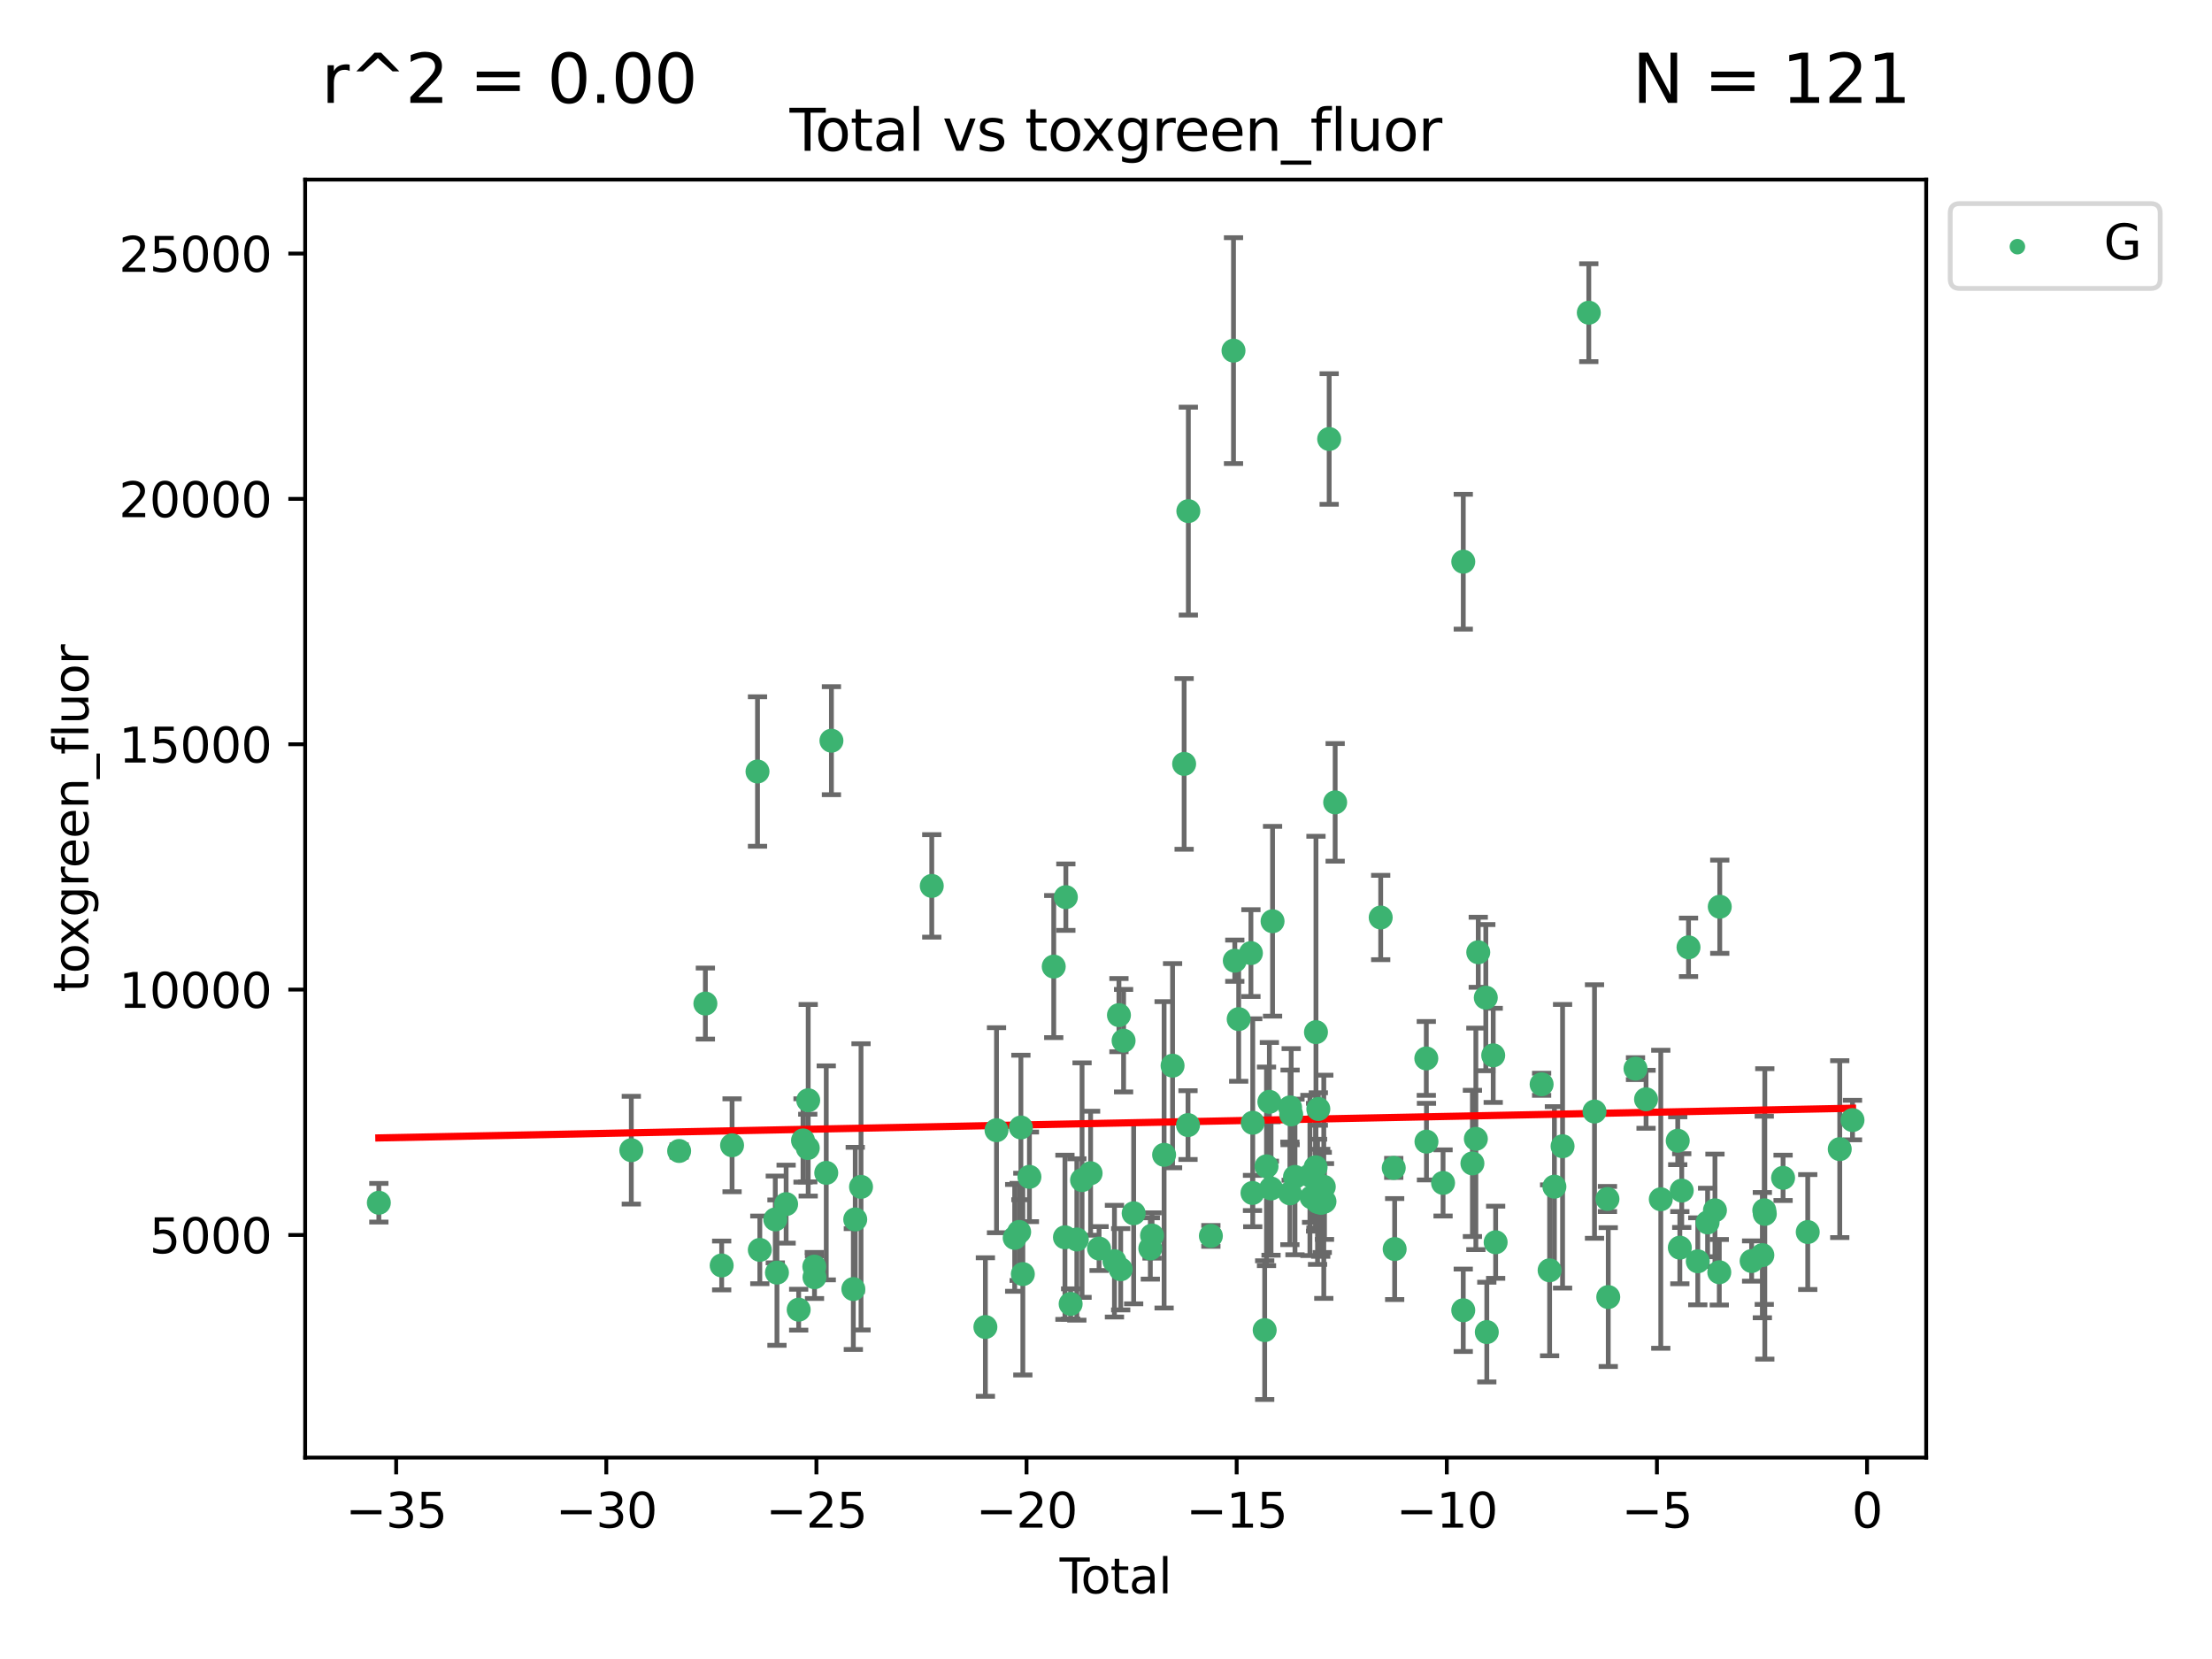<?xml version="1.0" encoding="utf-8" standalone="no"?>
<!DOCTYPE svg PUBLIC "-//W3C//DTD SVG 1.1//EN"
  "http://www.w3.org/Graphics/SVG/1.1/DTD/svg11.dtd">
<svg xmlns:xlink="http://www.w3.org/1999/xlink" width="460.8pt" height="345.6pt" viewBox="0 0 460.8 345.6" xmlns="http://www.w3.org/2000/svg" version="1.1">
 <defs>
  <style type="text/css">*{stroke-linejoin: round; stroke-linecap: butt}</style>
 </defs>
 <g id="figure_1">
  <g id="patch_1">
   <path d="M 0 345.6 
L 460.8 345.6 
L 460.8 0 
L 0 0 
z
" style="fill: #ffffff"/>
  </g>
  <g id="axes_1">
   <g id="patch_2">
    <path d="M 63.571 303.64 
L 401.26 303.64 
L 401.26 37.411 
L 63.571 37.411 
z
" style="fill: #ffffff"/>
   </g>
   <g id="PathCollection_1">
    <defs>
     <path id="mb6fe668a12" d="M 0 1.118 
C 0.297 1.118 0.581 1 0.791 0.791 
C 1 0.581 1.118 0.297 1.118 0 
C 1.118 -0.297 1 -0.581 0.791 -0.791 
C 0.581 -1 0.297 -1.118 0 -1.118 
C -0.297 -1.118 -0.581 -1 -0.791 -0.791 
C -1 -0.581 -1.118 -0.297 -1.118 0 
C -1.118 0.297 -1 0.581 -0.791 0.791 
C -0.581 1 -0.297 1.118 0 1.118 
z
" style="stroke: #3cb371"/>
    </defs>
    <g clip-path="url(#p84ac7a5d56)">
     <use xlink:href="#mb6fe668a12" x="78.921" y="250.552" style="fill: #3cb371; stroke: #3cb371"/>
     <use xlink:href="#mb6fe668a12" x="131.513" y="239.604" style="fill: #3cb371; stroke: #3cb371"/>
     <use xlink:href="#mb6fe668a12" x="141.478" y="239.77" style="fill: #3cb371; stroke: #3cb371"/>
     <use xlink:href="#mb6fe668a12" x="146.943" y="209.059" style="fill: #3cb371; stroke: #3cb371"/>
     <use xlink:href="#mb6fe668a12" x="150.339" y="263.616" style="fill: #3cb371; stroke: #3cb371"/>
     <use xlink:href="#mb6fe668a12" x="152.504" y="238.582" style="fill: #3cb371; stroke: #3cb371"/>
     <use xlink:href="#mb6fe668a12" x="157.803" y="160.72" style="fill: #3cb371; stroke: #3cb371"/>
     <use xlink:href="#mb6fe668a12" x="158.285" y="260.372" style="fill: #3cb371; stroke: #3cb371"/>
     <use xlink:href="#mb6fe668a12" x="161.507" y="254.026" style="fill: #3cb371; stroke: #3cb371"/>
     <use xlink:href="#mb6fe668a12" x="161.855" y="265.111" style="fill: #3cb371; stroke: #3cb371"/>
     <use xlink:href="#mb6fe668a12" x="163.764" y="250.839" style="fill: #3cb371; stroke: #3cb371"/>
     <use xlink:href="#mb6fe668a12" x="166.38" y="272.83" style="fill: #3cb371; stroke: #3cb371"/>
     <use xlink:href="#mb6fe668a12" x="167.284" y="237.572" style="fill: #3cb371; stroke: #3cb371"/>
     <use xlink:href="#mb6fe668a12" x="168.272" y="239.16" style="fill: #3cb371; stroke: #3cb371"/>
     <use xlink:href="#mb6fe668a12" x="168.363" y="229.205" style="fill: #3cb371; stroke: #3cb371"/>
     <use xlink:href="#mb6fe668a12" x="169.637" y="263.859" style="fill: #3cb371; stroke: #3cb371"/>
     <use xlink:href="#mb6fe668a12" x="169.674" y="266.073" style="fill: #3cb371; stroke: #3cb371"/>
     <use xlink:href="#mb6fe668a12" x="172.124" y="244.327" style="fill: #3cb371; stroke: #3cb371"/>
     <use xlink:href="#mb6fe668a12" x="173.202" y="154.3" style="fill: #3cb371; stroke: #3cb371"/>
     <use xlink:href="#mb6fe668a12" x="177.766" y="268.533" style="fill: #3cb371; stroke: #3cb371"/>
     <use xlink:href="#mb6fe668a12" x="178.161" y="254.023" style="fill: #3cb371; stroke: #3cb371"/>
     <use xlink:href="#mb6fe668a12" x="179.368" y="247.245" style="fill: #3cb371; stroke: #3cb371"/>
     <use xlink:href="#mb6fe668a12" x="194.105" y="184.552" style="fill: #3cb371; stroke: #3cb371"/>
     <use xlink:href="#mb6fe668a12" x="205.275" y="276.442" style="fill: #3cb371; stroke: #3cb371"/>
     <use xlink:href="#mb6fe668a12" x="207.592" y="235.446" style="fill: #3cb371; stroke: #3cb371"/>
     <use xlink:href="#mb6fe668a12" x="211.38" y="257.87" style="fill: #3cb371; stroke: #3cb371"/>
     <use xlink:href="#mb6fe668a12" x="212.309" y="256.632" style="fill: #3cb371; stroke: #3cb371"/>
     <use xlink:href="#mb6fe668a12" x="212.67" y="234.871" style="fill: #3cb371; stroke: #3cb371"/>
     <use xlink:href="#mb6fe668a12" x="213.076" y="265.415" style="fill: #3cb371; stroke: #3cb371"/>
     <use xlink:href="#mb6fe668a12" x="214.447" y="245.159" style="fill: #3cb371; stroke: #3cb371"/>
     <use xlink:href="#mb6fe668a12" x="219.513" y="201.354" style="fill: #3cb371; stroke: #3cb371"/>
     <use xlink:href="#mb6fe668a12" x="221.848" y="257.752" style="fill: #3cb371; stroke: #3cb371"/>
     <use xlink:href="#mb6fe668a12" x="222.037" y="186.894" style="fill: #3cb371; stroke: #3cb371"/>
     <use xlink:href="#mb6fe668a12" x="223.035" y="271.627" style="fill: #3cb371; stroke: #3cb371"/>
     <use xlink:href="#mb6fe668a12" x="224.325" y="258.205" style="fill: #3cb371; stroke: #3cb371"/>
     <use xlink:href="#mb6fe668a12" x="225.412" y="245.836" style="fill: #3cb371; stroke: #3cb371"/>
     <use xlink:href="#mb6fe668a12" x="227.194" y="244.405" style="fill: #3cb371; stroke: #3cb371"/>
     <use xlink:href="#mb6fe668a12" x="228.956" y="260.094" style="fill: #3cb371; stroke: #3cb371"/>
     <use xlink:href="#mb6fe668a12" x="232.161" y="262.727" style="fill: #3cb371; stroke: #3cb371"/>
     <use xlink:href="#mb6fe668a12" x="233.097" y="211.468" style="fill: #3cb371; stroke: #3cb371"/>
     <use xlink:href="#mb6fe668a12" x="233.463" y="264.411" style="fill: #3cb371; stroke: #3cb371"/>
     <use xlink:href="#mb6fe668a12" x="234.064" y="216.791" style="fill: #3cb371; stroke: #3cb371"/>
     <use xlink:href="#mb6fe668a12" x="236.162" y="252.748" style="fill: #3cb371; stroke: #3cb371"/>
     <use xlink:href="#mb6fe668a12" x="239.635" y="260.077" style="fill: #3cb371; stroke: #3cb371"/>
     <use xlink:href="#mb6fe668a12" x="239.993" y="257.374" style="fill: #3cb371; stroke: #3cb371"/>
     <use xlink:href="#mb6fe668a12" x="242.506" y="240.57" style="fill: #3cb371; stroke: #3cb371"/>
     <use xlink:href="#mb6fe668a12" x="244.269" y="221.997" style="fill: #3cb371; stroke: #3cb371"/>
     <use xlink:href="#mb6fe668a12" x="246.676" y="159.136" style="fill: #3cb371; stroke: #3cb371"/>
     <use xlink:href="#mb6fe668a12" x="247.484" y="234.377" style="fill: #3cb371; stroke: #3cb371"/>
     <use xlink:href="#mb6fe668a12" x="247.554" y="106.476" style="fill: #3cb371; stroke: #3cb371"/>
     <use xlink:href="#mb6fe668a12" x="252.248" y="257.464" style="fill: #3cb371; stroke: #3cb371"/>
     <use xlink:href="#mb6fe668a12" x="256.961" y="73.04" style="fill: #3cb371; stroke: #3cb371"/>
     <use xlink:href="#mb6fe668a12" x="257.231" y="200.132" style="fill: #3cb371; stroke: #3cb371"/>
     <use xlink:href="#mb6fe668a12" x="258.041" y="212.301" style="fill: #3cb371; stroke: #3cb371"/>
     <use xlink:href="#mb6fe668a12" x="260.59" y="198.548" style="fill: #3cb371; stroke: #3cb371"/>
     <use xlink:href="#mb6fe668a12" x="260.919" y="248.515" style="fill: #3cb371; stroke: #3cb371"/>
     <use xlink:href="#mb6fe668a12" x="260.969" y="233.89" style="fill: #3cb371; stroke: #3cb371"/>
     <use xlink:href="#mb6fe668a12" x="263.458" y="277.09" style="fill: #3cb371; stroke: #3cb371"/>
     <use xlink:href="#mb6fe668a12" x="263.838" y="242.967" style="fill: #3cb371; stroke: #3cb371"/>
     <use xlink:href="#mb6fe668a12" x="264.433" y="229.531" style="fill: #3cb371; stroke: #3cb371"/>
     <use xlink:href="#mb6fe668a12" x="264.781" y="247.583" style="fill: #3cb371; stroke: #3cb371"/>
     <use xlink:href="#mb6fe668a12" x="265.098" y="191.912" style="fill: #3cb371; stroke: #3cb371"/>
     <use xlink:href="#mb6fe668a12" x="268.708" y="248.599" style="fill: #3cb371; stroke: #3cb371"/>
     <use xlink:href="#mb6fe668a12" x="268.75" y="230.686" style="fill: #3cb371; stroke: #3cb371"/>
     <use xlink:href="#mb6fe668a12" x="268.979" y="232.153" style="fill: #3cb371; stroke: #3cb371"/>
     <use xlink:href="#mb6fe668a12" x="269.769" y="245.177" style="fill: #3cb371; stroke: #3cb371"/>
     <use xlink:href="#mb6fe668a12" x="272.88" y="244.865" style="fill: #3cb371; stroke: #3cb371"/>
     <use xlink:href="#mb6fe668a12" x="273.228" y="249.419" style="fill: #3cb371; stroke: #3cb371"/>
     <use xlink:href="#mb6fe668a12" x="274.064" y="243.162" style="fill: #3cb371; stroke: #3cb371"/>
     <use xlink:href="#mb6fe668a12" x="274.14" y="215.017" style="fill: #3cb371; stroke: #3cb371"/>
     <use xlink:href="#mb6fe668a12" x="274.47" y="250.362" style="fill: #3cb371; stroke: #3cb371"/>
     <use xlink:href="#mb6fe668a12" x="274.632" y="231.024" style="fill: #3cb371; stroke: #3cb371"/>
     <use xlink:href="#mb6fe668a12" x="275.126" y="250.565" style="fill: #3cb371; stroke: #3cb371"/>
     <use xlink:href="#mb6fe668a12" x="275.448" y="250.488" style="fill: #3cb371; stroke: #3cb371"/>
     <use xlink:href="#mb6fe668a12" x="275.77" y="247.228" style="fill: #3cb371; stroke: #3cb371"/>
     <use xlink:href="#mb6fe668a12" x="275.916" y="250.296" style="fill: #3cb371; stroke: #3cb371"/>
     <use xlink:href="#mb6fe668a12" x="276.89" y="91.455" style="fill: #3cb371; stroke: #3cb371"/>
     <use xlink:href="#mb6fe668a12" x="278.139" y="167.149" style="fill: #3cb371; stroke: #3cb371"/>
     <use xlink:href="#mb6fe668a12" x="287.625" y="191.133" style="fill: #3cb371; stroke: #3cb371"/>
     <use xlink:href="#mb6fe668a12" x="290.343" y="243.3" style="fill: #3cb371; stroke: #3cb371"/>
     <use xlink:href="#mb6fe668a12" x="290.534" y="260.2" style="fill: #3cb371; stroke: #3cb371"/>
     <use xlink:href="#mb6fe668a12" x="297.126" y="220.49" style="fill: #3cb371; stroke: #3cb371"/>
     <use xlink:href="#mb6fe668a12" x="297.159" y="237.824" style="fill: #3cb371; stroke: #3cb371"/>
     <use xlink:href="#mb6fe668a12" x="300.617" y="246.426" style="fill: #3cb371; stroke: #3cb371"/>
     <use xlink:href="#mb6fe668a12" x="304.822" y="272.953" style="fill: #3cb371; stroke: #3cb371"/>
     <use xlink:href="#mb6fe668a12" x="304.827" y="117.012" style="fill: #3cb371; stroke: #3cb371"/>
     <use xlink:href="#mb6fe668a12" x="306.731" y="242.358" style="fill: #3cb371; stroke: #3cb371"/>
     <use xlink:href="#mb6fe668a12" x="307.449" y="237.244" style="fill: #3cb371; stroke: #3cb371"/>
     <use xlink:href="#mb6fe668a12" x="307.948" y="198.373" style="fill: #3cb371; stroke: #3cb371"/>
     <use xlink:href="#mb6fe668a12" x="309.52" y="207.827" style="fill: #3cb371; stroke: #3cb371"/>
     <use xlink:href="#mb6fe668a12" x="309.728" y="277.497" style="fill: #3cb371; stroke: #3cb371"/>
     <use xlink:href="#mb6fe668a12" x="311.064" y="219.85" style="fill: #3cb371; stroke: #3cb371"/>
     <use xlink:href="#mb6fe668a12" x="311.571" y="258.786" style="fill: #3cb371; stroke: #3cb371"/>
     <use xlink:href="#mb6fe668a12" x="321.149" y="225.879" style="fill: #3cb371; stroke: #3cb371"/>
     <use xlink:href="#mb6fe668a12" x="322.813" y="264.63" style="fill: #3cb371; stroke: #3cb371"/>
     <use xlink:href="#mb6fe668a12" x="323.811" y="247.206" style="fill: #3cb371; stroke: #3cb371"/>
     <use xlink:href="#mb6fe668a12" x="325.513" y="238.786" style="fill: #3cb371; stroke: #3cb371"/>
     <use xlink:href="#mb6fe668a12" x="330.977" y="65.14" style="fill: #3cb371; stroke: #3cb371"/>
     <use xlink:href="#mb6fe668a12" x="332.166" y="231.55" style="fill: #3cb371; stroke: #3cb371"/>
     <use xlink:href="#mb6fe668a12" x="334.863" y="249.772" style="fill: #3cb371; stroke: #3cb371"/>
     <use xlink:href="#mb6fe668a12" x="335.029" y="270.204" style="fill: #3cb371; stroke: #3cb371"/>
     <use xlink:href="#mb6fe668a12" x="340.705" y="222.621" style="fill: #3cb371; stroke: #3cb371"/>
     <use xlink:href="#mb6fe668a12" x="342.902" y="229" style="fill: #3cb371; stroke: #3cb371"/>
     <use xlink:href="#mb6fe668a12" x="345.972" y="249.827" style="fill: #3cb371; stroke: #3cb371"/>
     <use xlink:href="#mb6fe668a12" x="349.503" y="237.634" style="fill: #3cb371; stroke: #3cb371"/>
     <use xlink:href="#mb6fe668a12" x="349.942" y="259.908" style="fill: #3cb371; stroke: #3cb371"/>
     <use xlink:href="#mb6fe668a12" x="350.336" y="248.021" style="fill: #3cb371; stroke: #3cb371"/>
     <use xlink:href="#mb6fe668a12" x="351.748" y="197.347" style="fill: #3cb371; stroke: #3cb371"/>
     <use xlink:href="#mb6fe668a12" x="353.679" y="262.756" style="fill: #3cb371; stroke: #3cb371"/>
     <use xlink:href="#mb6fe668a12" x="355.722" y="254.657" style="fill: #3cb371; stroke: #3cb371"/>
     <use xlink:href="#mb6fe668a12" x="357.256" y="252.128" style="fill: #3cb371; stroke: #3cb371"/>
     <use xlink:href="#mb6fe668a12" x="358.159" y="265.031" style="fill: #3cb371; stroke: #3cb371"/>
     <use xlink:href="#mb6fe668a12" x="358.258" y="188.889" style="fill: #3cb371; stroke: #3cb371"/>
     <use xlink:href="#mb6fe668a12" x="364.896" y="262.697" style="fill: #3cb371; stroke: #3cb371"/>
     <use xlink:href="#mb6fe668a12" x="367.13" y="261.467" style="fill: #3cb371; stroke: #3cb371"/>
     <use xlink:href="#mb6fe668a12" x="367.53" y="252.126" style="fill: #3cb371; stroke: #3cb371"/>
     <use xlink:href="#mb6fe668a12" x="367.641" y="252.877" style="fill: #3cb371; stroke: #3cb371"/>
     <use xlink:href="#mb6fe668a12" x="371.448" y="245.365" style="fill: #3cb371; stroke: #3cb371"/>
     <use xlink:href="#mb6fe668a12" x="376.587" y="256.658" style="fill: #3cb371; stroke: #3cb371"/>
     <use xlink:href="#mb6fe668a12" x="383.255" y="239.386" style="fill: #3cb371; stroke: #3cb371"/>
     <use xlink:href="#mb6fe668a12" x="385.911" y="233.329" style="fill: #3cb371; stroke: #3cb371"/>
    </g>
   </g>
   <g id="matplotlib.axis_1">
    <g id="xtick_1">
     <g id="line2d_1">
      <defs>
       <path id="m1cb5fce6f0" d="M 0 0 
L 0 3.5 
" style="stroke: #000000; stroke-width: 0.8"/>
      </defs>
      <g>
       <use xlink:href="#m1cb5fce6f0" x="82.529" y="303.64" style="stroke: #000000; stroke-width: 0.8"/>
      </g>
     </g>
     <g id="text_1">
      <!-- −35 -->
      <g transform="translate(71.977 318.238)scale(0.1 -0.1)">
       <defs>
        <path id="DejaVuSans-2212" d="M 678 2272 
L 4684 2272 
L 4684 1741 
L 678 1741 
L 678 2272 
z
" transform="scale(0.016)"/>
        <path id="DejaVuSans-33" d="M 2597 2516 
Q 3050 2419 3304 2112 
Q 3559 1806 3559 1356 
Q 3559 666 3084 287 
Q 2609 -91 1734 -91 
Q 1441 -91 1130 -33 
Q 819 25 488 141 
L 488 750 
Q 750 597 1062 519 
Q 1375 441 1716 441 
Q 2309 441 2620 675 
Q 2931 909 2931 1356 
Q 2931 1769 2642 2001 
Q 2353 2234 1838 2234 
L 1294 2234 
L 1294 2753 
L 1863 2753 
Q 2328 2753 2575 2939 
Q 2822 3125 2822 3475 
Q 2822 3834 2567 4026 
Q 2313 4219 1838 4219 
Q 1578 4219 1281 4162 
Q 984 4106 628 3988 
L 628 4550 
Q 988 4650 1302 4700 
Q 1616 4750 1894 4750 
Q 2613 4750 3031 4423 
Q 3450 4097 3450 3541 
Q 3450 3153 3228 2886 
Q 3006 2619 2597 2516 
z
" transform="scale(0.016)"/>
        <path id="DejaVuSans-35" d="M 691 4666 
L 3169 4666 
L 3169 4134 
L 1269 4134 
L 1269 2991 
Q 1406 3038 1543 3061 
Q 1681 3084 1819 3084 
Q 2600 3084 3056 2656 
Q 3513 2228 3513 1497 
Q 3513 744 3044 326 
Q 2575 -91 1722 -91 
Q 1428 -91 1123 -41 
Q 819 9 494 109 
L 494 744 
Q 775 591 1075 516 
Q 1375 441 1709 441 
Q 2250 441 2565 725 
Q 2881 1009 2881 1497 
Q 2881 1984 2565 2268 
Q 2250 2553 1709 2553 
Q 1456 2553 1204 2497 
Q 953 2441 691 2322 
L 691 4666 
z
" transform="scale(0.016)"/>
       </defs>
       <use xlink:href="#DejaVuSans-2212"/>
       <use xlink:href="#DejaVuSans-33" x="83.789"/>
       <use xlink:href="#DejaVuSans-35" x="147.412"/>
      </g>
     </g>
    </g>
    <g id="xtick_2">
     <g id="line2d_2">
      <g>
       <use xlink:href="#m1cb5fce6f0" x="126.303" y="303.64" style="stroke: #000000; stroke-width: 0.8"/>
      </g>
     </g>
     <g id="text_2">
      <!-- −30 -->
      <g transform="translate(115.75 318.238)scale(0.1 -0.1)">
       <defs>
        <path id="DejaVuSans-30" d="M 2034 4250 
Q 1547 4250 1301 3770 
Q 1056 3291 1056 2328 
Q 1056 1369 1301 889 
Q 1547 409 2034 409 
Q 2525 409 2770 889 
Q 3016 1369 3016 2328 
Q 3016 3291 2770 3770 
Q 2525 4250 2034 4250 
z
M 2034 4750 
Q 2819 4750 3233 4129 
Q 3647 3509 3647 2328 
Q 3647 1150 3233 529 
Q 2819 -91 2034 -91 
Q 1250 -91 836 529 
Q 422 1150 422 2328 
Q 422 3509 836 4129 
Q 1250 4750 2034 4750 
z
" transform="scale(0.016)"/>
       </defs>
       <use xlink:href="#DejaVuSans-2212"/>
       <use xlink:href="#DejaVuSans-33" x="83.789"/>
       <use xlink:href="#DejaVuSans-30" x="147.412"/>
      </g>
     </g>
    </g>
    <g id="xtick_3">
     <g id="line2d_3">
      <g>
       <use xlink:href="#m1cb5fce6f0" x="170.076" y="303.64" style="stroke: #000000; stroke-width: 0.8"/>
      </g>
     </g>
     <g id="text_3">
      <!-- −25 -->
      <g transform="translate(159.524 318.238)scale(0.1 -0.1)">
       <defs>
        <path id="DejaVuSans-32" d="M 1228 531 
L 3431 531 
L 3431 0 
L 469 0 
L 469 531 
Q 828 903 1448 1529 
Q 2069 2156 2228 2338 
Q 2531 2678 2651 2914 
Q 2772 3150 2772 3378 
Q 2772 3750 2511 3984 
Q 2250 4219 1831 4219 
Q 1534 4219 1204 4116 
Q 875 4013 500 3803 
L 500 4441 
Q 881 4594 1212 4672 
Q 1544 4750 1819 4750 
Q 2544 4750 2975 4387 
Q 3406 4025 3406 3419 
Q 3406 3131 3298 2873 
Q 3191 2616 2906 2266 
Q 2828 2175 2409 1742 
Q 1991 1309 1228 531 
z
" transform="scale(0.016)"/>
       </defs>
       <use xlink:href="#DejaVuSans-2212"/>
       <use xlink:href="#DejaVuSans-32" x="83.789"/>
       <use xlink:href="#DejaVuSans-35" x="147.412"/>
      </g>
     </g>
    </g>
    <g id="xtick_4">
     <g id="line2d_4">
      <g>
       <use xlink:href="#m1cb5fce6f0" x="213.849" y="303.64" style="stroke: #000000; stroke-width: 0.8"/>
      </g>
     </g>
     <g id="text_4">
      <!-- −20 -->
      <g transform="translate(203.297 318.238)scale(0.1 -0.1)">
       <use xlink:href="#DejaVuSans-2212"/>
       <use xlink:href="#DejaVuSans-32" x="83.789"/>
       <use xlink:href="#DejaVuSans-30" x="147.412"/>
      </g>
     </g>
    </g>
    <g id="xtick_5">
     <g id="line2d_5">
      <g>
       <use xlink:href="#m1cb5fce6f0" x="257.622" y="303.64" style="stroke: #000000; stroke-width: 0.8"/>
      </g>
     </g>
     <g id="text_5">
      <!-- −15 -->
      <g transform="translate(247.07 318.238)scale(0.1 -0.1)">
       <defs>
        <path id="DejaVuSans-31" d="M 794 531 
L 1825 531 
L 1825 4091 
L 703 3866 
L 703 4441 
L 1819 4666 
L 2450 4666 
L 2450 531 
L 3481 531 
L 3481 0 
L 794 0 
L 794 531 
z
" transform="scale(0.016)"/>
       </defs>
       <use xlink:href="#DejaVuSans-2212"/>
       <use xlink:href="#DejaVuSans-31" x="83.789"/>
       <use xlink:href="#DejaVuSans-35" x="147.412"/>
      </g>
     </g>
    </g>
    <g id="xtick_6">
     <g id="line2d_6">
      <g>
       <use xlink:href="#m1cb5fce6f0" x="301.396" y="303.64" style="stroke: #000000; stroke-width: 0.8"/>
      </g>
     </g>
     <g id="text_6">
      <!-- −10 -->
      <g transform="translate(290.843 318.238)scale(0.1 -0.1)">
       <use xlink:href="#DejaVuSans-2212"/>
       <use xlink:href="#DejaVuSans-31" x="83.789"/>
       <use xlink:href="#DejaVuSans-30" x="147.412"/>
      </g>
     </g>
    </g>
    <g id="xtick_7">
     <g id="line2d_7">
      <g>
       <use xlink:href="#m1cb5fce6f0" x="345.169" y="303.64" style="stroke: #000000; stroke-width: 0.8"/>
      </g>
     </g>
     <g id="text_7">
      <!-- −5 -->
      <g transform="translate(337.798 318.238)scale(0.1 -0.1)">
       <use xlink:href="#DejaVuSans-2212"/>
       <use xlink:href="#DejaVuSans-35" x="83.789"/>
      </g>
     </g>
    </g>
    <g id="xtick_8">
     <g id="line2d_8">
      <g>
       <use xlink:href="#m1cb5fce6f0" x="388.942" y="303.64" style="stroke: #000000; stroke-width: 0.8"/>
      </g>
     </g>
     <g id="text_8">
      <!-- 0 -->
      <g transform="translate(385.761 318.238)scale(0.1 -0.1)">
       <use xlink:href="#DejaVuSans-30"/>
      </g>
     </g>
    </g>
    <g id="text_9">
     <!-- Total -->
     <g transform="translate(220.739 331.917)scale(0.1 -0.1)">
      <defs>
       <path id="DejaVuSans-54" d="M -19 4666 
L 3928 4666 
L 3928 4134 
L 2272 4134 
L 2272 0 
L 1638 0 
L 1638 4134 
L -19 4134 
L -19 4666 
z
" transform="scale(0.016)"/>
       <path id="DejaVuSans-6f" d="M 1959 3097 
Q 1497 3097 1228 2736 
Q 959 2375 959 1747 
Q 959 1119 1226 758 
Q 1494 397 1959 397 
Q 2419 397 2687 759 
Q 2956 1122 2956 1747 
Q 2956 2369 2687 2733 
Q 2419 3097 1959 3097 
z
M 1959 3584 
Q 2709 3584 3137 3096 
Q 3566 2609 3566 1747 
Q 3566 888 3137 398 
Q 2709 -91 1959 -91 
Q 1206 -91 779 398 
Q 353 888 353 1747 
Q 353 2609 779 3096 
Q 1206 3584 1959 3584 
z
" transform="scale(0.016)"/>
       <path id="DejaVuSans-74" d="M 1172 4494 
L 1172 3500 
L 2356 3500 
L 2356 3053 
L 1172 3053 
L 1172 1153 
Q 1172 725 1289 603 
Q 1406 481 1766 481 
L 2356 481 
L 2356 0 
L 1766 0 
Q 1100 0 847 248 
Q 594 497 594 1153 
L 594 3053 
L 172 3053 
L 172 3500 
L 594 3500 
L 594 4494 
L 1172 4494 
z
" transform="scale(0.016)"/>
       <path id="DejaVuSans-61" d="M 2194 1759 
Q 1497 1759 1228 1600 
Q 959 1441 959 1056 
Q 959 750 1161 570 
Q 1363 391 1709 391 
Q 2188 391 2477 730 
Q 2766 1069 2766 1631 
L 2766 1759 
L 2194 1759 
z
M 3341 1997 
L 3341 0 
L 2766 0 
L 2766 531 
Q 2569 213 2275 61 
Q 1981 -91 1556 -91 
Q 1019 -91 701 211 
Q 384 513 384 1019 
Q 384 1609 779 1909 
Q 1175 2209 1959 2209 
L 2766 2209 
L 2766 2266 
Q 2766 2663 2505 2880 
Q 2244 3097 1772 3097 
Q 1472 3097 1187 3025 
Q 903 2953 641 2809 
L 641 3341 
Q 956 3463 1253 3523 
Q 1550 3584 1831 3584 
Q 2591 3584 2966 3190 
Q 3341 2797 3341 1997 
z
" transform="scale(0.016)"/>
       <path id="DejaVuSans-6c" d="M 603 4863 
L 1178 4863 
L 1178 0 
L 603 0 
L 603 4863 
z
" transform="scale(0.016)"/>
      </defs>
      <use xlink:href="#DejaVuSans-54"/>
      <use xlink:href="#DejaVuSans-6f" x="44.084"/>
      <use xlink:href="#DejaVuSans-74" x="105.266"/>
      <use xlink:href="#DejaVuSans-61" x="144.475"/>
      <use xlink:href="#DejaVuSans-6c" x="205.754"/>
     </g>
    </g>
   </g>
   <g id="matplotlib.axis_2">
    <g id="ytick_1">
     <g id="line2d_9">
      <defs>
       <path id="mdfd02ff291" d="M 0 0 
L -3.5 0 
" style="stroke: #000000; stroke-width: 0.8"/>
      </defs>
      <g>
       <use xlink:href="#mdfd02ff291" x="63.571" y="257.265" style="stroke: #000000; stroke-width: 0.8"/>
      </g>
     </g>
     <g id="text_10">
      <!-- 5000 -->
      <g transform="translate(31.121 261.064)scale(0.1 -0.1)">
       <use xlink:href="#DejaVuSans-35"/>
       <use xlink:href="#DejaVuSans-30" x="63.623"/>
       <use xlink:href="#DejaVuSans-30" x="127.246"/>
       <use xlink:href="#DejaVuSans-30" x="190.869"/>
      </g>
     </g>
    </g>
    <g id="ytick_2">
     <g id="line2d_10">
      <g>
       <use xlink:href="#mdfd02ff291" x="63.571" y="206.154" style="stroke: #000000; stroke-width: 0.8"/>
      </g>
     </g>
     <g id="text_11">
      <!-- 10000 -->
      <g transform="translate(24.759 209.953)scale(0.1 -0.1)">
       <use xlink:href="#DejaVuSans-31"/>
       <use xlink:href="#DejaVuSans-30" x="63.623"/>
       <use xlink:href="#DejaVuSans-30" x="127.246"/>
       <use xlink:href="#DejaVuSans-30" x="190.869"/>
       <use xlink:href="#DejaVuSans-30" x="254.492"/>
      </g>
     </g>
    </g>
    <g id="ytick_3">
     <g id="line2d_11">
      <g>
       <use xlink:href="#mdfd02ff291" x="63.571" y="155.042" style="stroke: #000000; stroke-width: 0.8"/>
      </g>
     </g>
     <g id="text_12">
      <!-- 15000 -->
      <g transform="translate(24.759 158.841)scale(0.1 -0.1)">
       <use xlink:href="#DejaVuSans-31"/>
       <use xlink:href="#DejaVuSans-35" x="63.623"/>
       <use xlink:href="#DejaVuSans-30" x="127.246"/>
       <use xlink:href="#DejaVuSans-30" x="190.869"/>
       <use xlink:href="#DejaVuSans-30" x="254.492"/>
      </g>
     </g>
    </g>
    <g id="ytick_4">
     <g id="line2d_12">
      <g>
       <use xlink:href="#mdfd02ff291" x="63.571" y="103.93" style="stroke: #000000; stroke-width: 0.8"/>
      </g>
     </g>
     <g id="text_13">
      <!-- 20000 -->
      <g transform="translate(24.759 107.729)scale(0.1 -0.1)">
       <use xlink:href="#DejaVuSans-32"/>
       <use xlink:href="#DejaVuSans-30" x="63.623"/>
       <use xlink:href="#DejaVuSans-30" x="127.246"/>
       <use xlink:href="#DejaVuSans-30" x="190.869"/>
       <use xlink:href="#DejaVuSans-30" x="254.492"/>
      </g>
     </g>
    </g>
    <g id="ytick_5">
     <g id="line2d_13">
      <g>
       <use xlink:href="#mdfd02ff291" x="63.571" y="52.819" style="stroke: #000000; stroke-width: 0.8"/>
      </g>
     </g>
     <g id="text_14">
      <!-- 25000 -->
      <g transform="translate(24.759 56.618)scale(0.1 -0.1)">
       <use xlink:href="#DejaVuSans-32"/>
       <use xlink:href="#DejaVuSans-35" x="63.623"/>
       <use xlink:href="#DejaVuSans-30" x="127.246"/>
       <use xlink:href="#DejaVuSans-30" x="190.869"/>
       <use xlink:href="#DejaVuSans-30" x="254.492"/>
      </g>
     </g>
    </g>
    <g id="text_15">
     <!-- toxgreen_fluor -->
     <g transform="translate(18.401 206.72)rotate(-90)scale(0.1 -0.1)">
      <defs>
       <path id="DejaVuSans-78" d="M 3513 3500 
L 2247 1797 
L 3578 0 
L 2900 0 
L 1881 1375 
L 863 0 
L 184 0 
L 1544 1831 
L 300 3500 
L 978 3500 
L 1906 2253 
L 2834 3500 
L 3513 3500 
z
" transform="scale(0.016)"/>
       <path id="DejaVuSans-67" d="M 2906 1791 
Q 2906 2416 2648 2759 
Q 2391 3103 1925 3103 
Q 1463 3103 1205 2759 
Q 947 2416 947 1791 
Q 947 1169 1205 825 
Q 1463 481 1925 481 
Q 2391 481 2648 825 
Q 2906 1169 2906 1791 
z
M 3481 434 
Q 3481 -459 3084 -895 
Q 2688 -1331 1869 -1331 
Q 1566 -1331 1297 -1286 
Q 1028 -1241 775 -1147 
L 775 -588 
Q 1028 -725 1275 -790 
Q 1522 -856 1778 -856 
Q 2344 -856 2625 -561 
Q 2906 -266 2906 331 
L 2906 616 
Q 2728 306 2450 153 
Q 2172 0 1784 0 
Q 1141 0 747 490 
Q 353 981 353 1791 
Q 353 2603 747 3093 
Q 1141 3584 1784 3584 
Q 2172 3584 2450 3431 
Q 2728 3278 2906 2969 
L 2906 3500 
L 3481 3500 
L 3481 434 
z
" transform="scale(0.016)"/>
       <path id="DejaVuSans-72" d="M 2631 2963 
Q 2534 3019 2420 3045 
Q 2306 3072 2169 3072 
Q 1681 3072 1420 2755 
Q 1159 2438 1159 1844 
L 1159 0 
L 581 0 
L 581 3500 
L 1159 3500 
L 1159 2956 
Q 1341 3275 1631 3429 
Q 1922 3584 2338 3584 
Q 2397 3584 2469 3576 
Q 2541 3569 2628 3553 
L 2631 2963 
z
" transform="scale(0.016)"/>
       <path id="DejaVuSans-65" d="M 3597 1894 
L 3597 1613 
L 953 1613 
Q 991 1019 1311 708 
Q 1631 397 2203 397 
Q 2534 397 2845 478 
Q 3156 559 3463 722 
L 3463 178 
Q 3153 47 2828 -22 
Q 2503 -91 2169 -91 
Q 1331 -91 842 396 
Q 353 884 353 1716 
Q 353 2575 817 3079 
Q 1281 3584 2069 3584 
Q 2775 3584 3186 3129 
Q 3597 2675 3597 1894 
z
M 3022 2063 
Q 3016 2534 2758 2815 
Q 2500 3097 2075 3097 
Q 1594 3097 1305 2825 
Q 1016 2553 972 2059 
L 3022 2063 
z
" transform="scale(0.016)"/>
       <path id="DejaVuSans-6e" d="M 3513 2113 
L 3513 0 
L 2938 0 
L 2938 2094 
Q 2938 2591 2744 2837 
Q 2550 3084 2163 3084 
Q 1697 3084 1428 2787 
Q 1159 2491 1159 1978 
L 1159 0 
L 581 0 
L 581 3500 
L 1159 3500 
L 1159 2956 
Q 1366 3272 1645 3428 
Q 1925 3584 2291 3584 
Q 2894 3584 3203 3211 
Q 3513 2838 3513 2113 
z
" transform="scale(0.016)"/>
       <path id="DejaVuSans-5f" d="M 3263 -1063 
L 3263 -1509 
L -63 -1509 
L -63 -1063 
L 3263 -1063 
z
" transform="scale(0.016)"/>
       <path id="DejaVuSans-66" d="M 2375 4863 
L 2375 4384 
L 1825 4384 
Q 1516 4384 1395 4259 
Q 1275 4134 1275 3809 
L 1275 3500 
L 2222 3500 
L 2222 3053 
L 1275 3053 
L 1275 0 
L 697 0 
L 697 3053 
L 147 3053 
L 147 3500 
L 697 3500 
L 697 3744 
Q 697 4328 969 4595 
Q 1241 4863 1831 4863 
L 2375 4863 
z
" transform="scale(0.016)"/>
       <path id="DejaVuSans-75" d="M 544 1381 
L 544 3500 
L 1119 3500 
L 1119 1403 
Q 1119 906 1312 657 
Q 1506 409 1894 409 
Q 2359 409 2629 706 
Q 2900 1003 2900 1516 
L 2900 3500 
L 3475 3500 
L 3475 0 
L 2900 0 
L 2900 538 
Q 2691 219 2414 64 
Q 2138 -91 1772 -91 
Q 1169 -91 856 284 
Q 544 659 544 1381 
z
M 1991 3584 
L 1991 3584 
z
" transform="scale(0.016)"/>
      </defs>
      <use xlink:href="#DejaVuSans-74"/>
      <use xlink:href="#DejaVuSans-6f" x="39.209"/>
      <use xlink:href="#DejaVuSans-78" x="97.266"/>
      <use xlink:href="#DejaVuSans-67" x="156.445"/>
      <use xlink:href="#DejaVuSans-72" x="219.922"/>
      <use xlink:href="#DejaVuSans-65" x="258.785"/>
      <use xlink:href="#DejaVuSans-65" x="320.309"/>
      <use xlink:href="#DejaVuSans-6e" x="381.832"/>
      <use xlink:href="#DejaVuSans-5f" x="445.211"/>
      <use xlink:href="#DejaVuSans-66" x="495.211"/>
      <use xlink:href="#DejaVuSans-6c" x="530.416"/>
      <use xlink:href="#DejaVuSans-75" x="558.199"/>
      <use xlink:href="#DejaVuSans-6f" x="621.578"/>
      <use xlink:href="#DejaVuSans-72" x="682.76"/>
     </g>
    </g>
   </g>
   <g id="LineCollection_1">
    <path d="M 78.921 254.575 
L 78.921 246.528 
" clip-path="url(#p84ac7a5d56)" style="fill: none; stroke: #696969"/>
    <path d="M 131.513 250.831 
L 131.513 228.378 
" clip-path="url(#p84ac7a5d56)" style="fill: none; stroke: #696969"/>
    <path d="M 141.478 241.041 
L 141.478 238.498 
" clip-path="url(#p84ac7a5d56)" style="fill: none; stroke: #696969"/>
    <path d="M 146.943 216.457 
L 146.943 201.662 
" clip-path="url(#p84ac7a5d56)" style="fill: none; stroke: #696969"/>
    <path d="M 150.339 268.7 
L 150.339 258.533 
" clip-path="url(#p84ac7a5d56)" style="fill: none; stroke: #696969"/>
    <path d="M 152.504 248.264 
L 152.504 228.9 
" clip-path="url(#p84ac7a5d56)" style="fill: none; stroke: #696969"/>
    <path d="M 157.803 176.288 
L 157.803 145.153 
" clip-path="url(#p84ac7a5d56)" style="fill: none; stroke: #696969"/>
    <path d="M 158.285 267.416 
L 158.285 253.327 
" clip-path="url(#p84ac7a5d56)" style="fill: none; stroke: #696969"/>
    <path d="M 161.507 263.065 
L 161.507 244.988 
" clip-path="url(#p84ac7a5d56)" style="fill: none; stroke: #696969"/>
    <path d="M 161.855 280.254 
L 161.855 249.968 
" clip-path="url(#p84ac7a5d56)" style="fill: none; stroke: #696969"/>
    <path d="M 163.764 258.96 
L 163.764 242.719 
" clip-path="url(#p84ac7a5d56)" style="fill: none; stroke: #696969"/>
    <path d="M 166.38 277.089 
L 166.38 268.57 
" clip-path="url(#p84ac7a5d56)" style="fill: none; stroke: #696969"/>
    <path d="M 167.284 246.251 
L 167.284 228.893 
" clip-path="url(#p84ac7a5d56)" style="fill: none; stroke: #696969"/>
    <path d="M 168.272 246.204 
L 168.272 232.116 
" clip-path="url(#p84ac7a5d56)" style="fill: none; stroke: #696969"/>
    <path d="M 168.363 249.158 
L 168.363 209.251 
" clip-path="url(#p84ac7a5d56)" style="fill: none; stroke: #696969"/>
    <path d="M 169.637 266.809 
L 169.637 260.909 
" clip-path="url(#p84ac7a5d56)" style="fill: none; stroke: #696969"/>
    <path d="M 169.674 270.5 
L 169.674 261.645 
" clip-path="url(#p84ac7a5d56)" style="fill: none; stroke: #696969"/>
    <path d="M 172.124 266.618 
L 172.124 222.035 
" clip-path="url(#p84ac7a5d56)" style="fill: none; stroke: #696969"/>
    <path d="M 173.202 165.554 
L 173.202 143.046 
" clip-path="url(#p84ac7a5d56)" style="fill: none; stroke: #696969"/>
    <path d="M 177.766 281.121 
L 177.766 255.945 
" clip-path="url(#p84ac7a5d56)" style="fill: none; stroke: #696969"/>
    <path d="M 178.161 269.035 
L 178.161 239.01 
" clip-path="url(#p84ac7a5d56)" style="fill: none; stroke: #696969"/>
    <path d="M 179.368 277.059 
L 179.368 217.431 
" clip-path="url(#p84ac7a5d56)" style="fill: none; stroke: #696969"/>
    <path d="M 194.105 195.227 
L 194.105 173.876 
" clip-path="url(#p84ac7a5d56)" style="fill: none; stroke: #696969"/>
    <path d="M 205.275 290.868 
L 205.275 262.016 
" clip-path="url(#p84ac7a5d56)" style="fill: none; stroke: #696969"/>
    <path d="M 207.592 256.803 
L 207.592 214.089 
" clip-path="url(#p84ac7a5d56)" style="fill: none; stroke: #696969"/>
    <path d="M 211.38 268.998 
L 211.38 246.743 
" clip-path="url(#p84ac7a5d56)" style="fill: none; stroke: #696969"/>
    <path d="M 212.309 266.741 
L 212.309 246.524 
" clip-path="url(#p84ac7a5d56)" style="fill: none; stroke: #696969"/>
    <path d="M 212.67 249.924 
L 212.67 219.818 
" clip-path="url(#p84ac7a5d56)" style="fill: none; stroke: #696969"/>
    <path d="M 213.076 286.432 
L 213.076 244.398 
" clip-path="url(#p84ac7a5d56)" style="fill: none; stroke: #696969"/>
    <path d="M 214.447 254.491 
L 214.447 235.827 
" clip-path="url(#p84ac7a5d56)" style="fill: none; stroke: #696969"/>
    <path d="M 219.513 216.152 
L 219.513 186.555 
" clip-path="url(#p84ac7a5d56)" style="fill: none; stroke: #696969"/>
    <path d="M 221.848 274.856 
L 221.848 240.648 
" clip-path="url(#p84ac7a5d56)" style="fill: none; stroke: #696969"/>
    <path d="M 222.037 193.813 
L 222.037 179.975 
" clip-path="url(#p84ac7a5d56)" style="fill: none; stroke: #696969"/>
    <path d="M 223.035 274.768 
L 223.035 268.486 
" clip-path="url(#p84ac7a5d56)" style="fill: none; stroke: #696969"/>
    <path d="M 224.325 275.012 
L 224.325 241.399 
" clip-path="url(#p84ac7a5d56)" style="fill: none; stroke: #696969"/>
    <path d="M 225.412 270.263 
L 225.412 221.409 
" clip-path="url(#p84ac7a5d56)" style="fill: none; stroke: #696969"/>
    <path d="M 227.194 257.32 
L 227.194 231.49 
" clip-path="url(#p84ac7a5d56)" style="fill: none; stroke: #696969"/>
    <path d="M 228.956 264.664 
L 228.956 255.524 
" clip-path="url(#p84ac7a5d56)" style="fill: none; stroke: #696969"/>
    <path d="M 232.161 274.364 
L 232.161 251.091 
" clip-path="url(#p84ac7a5d56)" style="fill: none; stroke: #696969"/>
    <path d="M 233.097 219.09 
L 233.097 203.846 
" clip-path="url(#p84ac7a5d56)" style="fill: none; stroke: #696969"/>
    <path d="M 233.463 272.881 
L 233.463 255.94 
" clip-path="url(#p84ac7a5d56)" style="fill: none; stroke: #696969"/>
    <path d="M 234.064 227.465 
L 234.064 206.117 
" clip-path="url(#p84ac7a5d56)" style="fill: none; stroke: #696969"/>
    <path d="M 236.162 271.607 
L 236.162 233.889 
" clip-path="url(#p84ac7a5d56)" style="fill: none; stroke: #696969"/>
    <path d="M 239.635 266.464 
L 239.635 253.69 
" clip-path="url(#p84ac7a5d56)" style="fill: none; stroke: #696969"/>
    <path d="M 239.993 262.094 
L 239.993 252.654 
" clip-path="url(#p84ac7a5d56)" style="fill: none; stroke: #696969"/>
    <path d="M 242.506 272.479 
L 242.506 208.66 
" clip-path="url(#p84ac7a5d56)" style="fill: none; stroke: #696969"/>
    <path d="M 244.269 243.265 
L 244.269 200.729 
" clip-path="url(#p84ac7a5d56)" style="fill: none; stroke: #696969"/>
    <path d="M 246.676 176.914 
L 246.676 141.359 
" clip-path="url(#p84ac7a5d56)" style="fill: none; stroke: #696969"/>
    <path d="M 247.484 241.543 
L 247.484 227.212 
" clip-path="url(#p84ac7a5d56)" style="fill: none; stroke: #696969"/>
    <path d="M 247.554 128.128 
L 247.554 84.824 
" clip-path="url(#p84ac7a5d56)" style="fill: none; stroke: #696969"/>
    <path d="M 252.248 259.636 
L 252.248 255.293 
" clip-path="url(#p84ac7a5d56)" style="fill: none; stroke: #696969"/>
    <path d="M 256.961 96.568 
L 256.961 49.513 
" clip-path="url(#p84ac7a5d56)" style="fill: none; stroke: #696969"/>
    <path d="M 257.231 204.428 
L 257.231 195.835 
" clip-path="url(#p84ac7a5d56)" style="fill: none; stroke: #696969"/>
    <path d="M 258.041 225.245 
L 258.041 199.356 
" clip-path="url(#p84ac7a5d56)" style="fill: none; stroke: #696969"/>
    <path d="M 260.59 207.591 
L 260.59 189.505 
" clip-path="url(#p84ac7a5d56)" style="fill: none; stroke: #696969"/>
    <path d="M 260.919 252.179 
L 260.919 244.851 
" clip-path="url(#p84ac7a5d56)" style="fill: none; stroke: #696969"/>
    <path d="M 260.969 255.548 
L 260.969 212.232 
" clip-path="url(#p84ac7a5d56)" style="fill: none; stroke: #696969"/>
    <path d="M 263.458 291.539 
L 263.458 262.642 
" clip-path="url(#p84ac7a5d56)" style="fill: none; stroke: #696969"/>
    <path d="M 263.838 263.654 
L 263.838 222.28 
" clip-path="url(#p84ac7a5d56)" style="fill: none; stroke: #696969"/>
    <path d="M 264.433 241.888 
L 264.433 217.173 
" clip-path="url(#p84ac7a5d56)" style="fill: none; stroke: #696969"/>
    <path d="M 264.781 261.483 
L 264.781 233.683 
" clip-path="url(#p84ac7a5d56)" style="fill: none; stroke: #696969"/>
    <path d="M 265.098 211.679 
L 265.098 172.146 
" clip-path="url(#p84ac7a5d56)" style="fill: none; stroke: #696969"/>
    <path d="M 268.708 259.282 
L 268.708 237.916 
" clip-path="url(#p84ac7a5d56)" style="fill: none; stroke: #696969"/>
    <path d="M 268.75 238.463 
L 268.75 222.909 
" clip-path="url(#p84ac7a5d56)" style="fill: none; stroke: #696969"/>
    <path d="M 268.979 245.857 
L 268.979 218.45 
" clip-path="url(#p84ac7a5d56)" style="fill: none; stroke: #696969"/>
    <path d="M 269.769 261.389 
L 269.769 228.965 
" clip-path="url(#p84ac7a5d56)" style="fill: none; stroke: #696969"/>
    <path d="M 272.88 261.554 
L 272.88 228.176 
" clip-path="url(#p84ac7a5d56)" style="fill: none; stroke: #696969"/>
    <path d="M 273.228 254.636 
L 273.228 244.202 
" clip-path="url(#p84ac7a5d56)" style="fill: none; stroke: #696969"/>
    <path d="M 274.064 256.473 
L 274.064 229.851 
" clip-path="url(#p84ac7a5d56)" style="fill: none; stroke: #696969"/>
    <path d="M 274.14 255.819 
L 274.14 174.215 
" clip-path="url(#p84ac7a5d56)" style="fill: none; stroke: #696969"/>
    <path d="M 274.47 263.399 
L 274.47 237.324 
" clip-path="url(#p84ac7a5d56)" style="fill: none; stroke: #696969"/>
    <path d="M 274.632 234.41 
L 274.632 227.638 
" clip-path="url(#p84ac7a5d56)" style="fill: none; stroke: #696969"/>
    <path d="M 275.126 261.718 
L 275.126 239.412 
" clip-path="url(#p84ac7a5d56)" style="fill: none; stroke: #696969"/>
    <path d="M 275.448 260.924 
L 275.448 240.052 
" clip-path="url(#p84ac7a5d56)" style="fill: none; stroke: #696969"/>
    <path d="M 275.77 270.479 
L 275.77 223.978 
" clip-path="url(#p84ac7a5d56)" style="fill: none; stroke: #696969"/>
    <path d="M 275.916 258.191 
L 275.916 242.401 
" clip-path="url(#p84ac7a5d56)" style="fill: none; stroke: #696969"/>
    <path d="M 276.89 105.057 
L 276.89 77.853 
" clip-path="url(#p84ac7a5d56)" style="fill: none; stroke: #696969"/>
    <path d="M 278.139 179.399 
L 278.139 154.899 
" clip-path="url(#p84ac7a5d56)" style="fill: none; stroke: #696969"/>
    <path d="M 287.625 199.921 
L 287.625 182.346 
" clip-path="url(#p84ac7a5d56)" style="fill: none; stroke: #696969"/>
    <path d="M 290.343 245.286 
L 290.343 241.313 
" clip-path="url(#p84ac7a5d56)" style="fill: none; stroke: #696969"/>
    <path d="M 290.534 270.717 
L 290.534 249.683 
" clip-path="url(#p84ac7a5d56)" style="fill: none; stroke: #696969"/>
    <path d="M 297.126 228.179 
L 297.126 212.801 
" clip-path="url(#p84ac7a5d56)" style="fill: none; stroke: #696969"/>
    <path d="M 297.159 245.801 
L 297.159 229.847 
" clip-path="url(#p84ac7a5d56)" style="fill: none; stroke: #696969"/>
    <path d="M 300.617 253.317 
L 300.617 239.534 
" clip-path="url(#p84ac7a5d56)" style="fill: none; stroke: #696969"/>
    <path d="M 304.822 281.538 
L 304.822 264.368 
" clip-path="url(#p84ac7a5d56)" style="fill: none; stroke: #696969"/>
    <path d="M 304.827 131.054 
L 304.827 102.971 
" clip-path="url(#p84ac7a5d56)" style="fill: none; stroke: #696969"/>
    <path d="M 306.731 257.587 
L 306.731 227.13 
" clip-path="url(#p84ac7a5d56)" style="fill: none; stroke: #696969"/>
    <path d="M 307.449 260.318 
L 307.449 214.171 
" clip-path="url(#p84ac7a5d56)" style="fill: none; stroke: #696969"/>
    <path d="M 307.948 205.669 
L 307.948 191.077 
" clip-path="url(#p84ac7a5d56)" style="fill: none; stroke: #696969"/>
    <path d="M 309.52 223.053 
L 309.52 192.601 
" clip-path="url(#p84ac7a5d56)" style="fill: none; stroke: #696969"/>
    <path d="M 309.728 287.884 
L 309.728 267.11 
" clip-path="url(#p84ac7a5d56)" style="fill: none; stroke: #696969"/>
    <path d="M 311.064 229.659 
L 311.064 210.041 
" clip-path="url(#p84ac7a5d56)" style="fill: none; stroke: #696969"/>
    <path d="M 311.571 266.302 
L 311.571 251.27 
" clip-path="url(#p84ac7a5d56)" style="fill: none; stroke: #696969"/>
    <path d="M 321.149 228.182 
L 321.149 223.576 
" clip-path="url(#p84ac7a5d56)" style="fill: none; stroke: #696969"/>
    <path d="M 322.813 282.431 
L 322.813 246.829 
" clip-path="url(#p84ac7a5d56)" style="fill: none; stroke: #696969"/>
    <path d="M 323.811 263.887 
L 323.811 230.526 
" clip-path="url(#p84ac7a5d56)" style="fill: none; stroke: #696969"/>
    <path d="M 325.513 268.323 
L 325.513 209.249 
" clip-path="url(#p84ac7a5d56)" style="fill: none; stroke: #696969"/>
    <path d="M 330.977 75.331 
L 330.977 54.949 
" clip-path="url(#p84ac7a5d56)" style="fill: none; stroke: #696969"/>
    <path d="M 332.166 257.954 
L 332.166 205.146 
" clip-path="url(#p84ac7a5d56)" style="fill: none; stroke: #696969"/>
    <path d="M 334.863 252.388 
L 334.863 247.157 
" clip-path="url(#p84ac7a5d56)" style="fill: none; stroke: #696969"/>
    <path d="M 335.029 284.664 
L 335.029 255.744 
" clip-path="url(#p84ac7a5d56)" style="fill: none; stroke: #696969"/>
    <path d="M 340.705 224.905 
L 340.705 220.337 
" clip-path="url(#p84ac7a5d56)" style="fill: none; stroke: #696969"/>
    <path d="M 342.902 235.041 
L 342.902 222.959 
" clip-path="url(#p84ac7a5d56)" style="fill: none; stroke: #696969"/>
    <path d="M 345.972 280.867 
L 345.972 218.787 
" clip-path="url(#p84ac7a5d56)" style="fill: none; stroke: #696969"/>
    <path d="M 349.503 242.619 
L 349.503 232.65 
" clip-path="url(#p84ac7a5d56)" style="fill: none; stroke: #696969"/>
    <path d="M 349.942 267.426 
L 349.942 252.39 
" clip-path="url(#p84ac7a5d56)" style="fill: none; stroke: #696969"/>
    <path d="M 350.336 255.702 
L 350.336 240.341 
" clip-path="url(#p84ac7a5d56)" style="fill: none; stroke: #696969"/>
    <path d="M 351.748 203.434 
L 351.748 191.26 
" clip-path="url(#p84ac7a5d56)" style="fill: none; stroke: #696969"/>
    <path d="M 353.679 271.818 
L 353.679 253.695 
" clip-path="url(#p84ac7a5d56)" style="fill: none; stroke: #696969"/>
    <path d="M 355.722 261.794 
L 355.722 247.52 
" clip-path="url(#p84ac7a5d56)" style="fill: none; stroke: #696969"/>
    <path d="M 357.256 263.832 
L 357.256 240.424 
" clip-path="url(#p84ac7a5d56)" style="fill: none; stroke: #696969"/>
    <path d="M 358.159 271.853 
L 358.159 258.209 
" clip-path="url(#p84ac7a5d56)" style="fill: none; stroke: #696969"/>
    <path d="M 358.258 198.598 
L 358.258 179.18 
" clip-path="url(#p84ac7a5d56)" style="fill: none; stroke: #696969"/>
    <path d="M 364.896 266.892 
L 364.896 258.501 
" clip-path="url(#p84ac7a5d56)" style="fill: none; stroke: #696969"/>
    <path d="M 367.13 274.515 
L 367.13 248.42 
" clip-path="url(#p84ac7a5d56)" style="fill: none; stroke: #696969"/>
    <path d="M 367.53 271.727 
L 367.53 232.525 
" clip-path="url(#p84ac7a5d56)" style="fill: none; stroke: #696969"/>
    <path d="M 367.641 283.127 
L 367.641 222.627 
" clip-path="url(#p84ac7a5d56)" style="fill: none; stroke: #696969"/>
    <path d="M 371.448 250.087 
L 371.448 240.644 
" clip-path="url(#p84ac7a5d56)" style="fill: none; stroke: #696969"/>
    <path d="M 376.587 268.629 
L 376.587 244.688 
" clip-path="url(#p84ac7a5d56)" style="fill: none; stroke: #696969"/>
    <path d="M 383.255 257.81 
L 383.255 220.962 
" clip-path="url(#p84ac7a5d56)" style="fill: none; stroke: #696969"/>
    <path d="M 385.911 237.445 
L 385.911 229.213 
" clip-path="url(#p84ac7a5d56)" style="fill: none; stroke: #696969"/>
   </g>
   <g id="line2d_14">
    <defs>
     <path id="m679d8d828b" d="M 2 0 
L -2 -0 
" style="stroke: #696969"/>
    </defs>
    <g clip-path="url(#p84ac7a5d56)">
     <use xlink:href="#m679d8d828b" x="78.921" y="254.575" style="fill: #696969; stroke: #696969"/>
     <use xlink:href="#m679d8d828b" x="131.513" y="250.831" style="fill: #696969; stroke: #696969"/>
     <use xlink:href="#m679d8d828b" x="141.478" y="241.041" style="fill: #696969; stroke: #696969"/>
     <use xlink:href="#m679d8d828b" x="146.943" y="216.457" style="fill: #696969; stroke: #696969"/>
     <use xlink:href="#m679d8d828b" x="150.339" y="268.7" style="fill: #696969; stroke: #696969"/>
     <use xlink:href="#m679d8d828b" x="152.504" y="248.264" style="fill: #696969; stroke: #696969"/>
     <use xlink:href="#m679d8d828b" x="157.803" y="176.288" style="fill: #696969; stroke: #696969"/>
     <use xlink:href="#m679d8d828b" x="158.285" y="267.416" style="fill: #696969; stroke: #696969"/>
     <use xlink:href="#m679d8d828b" x="161.507" y="263.065" style="fill: #696969; stroke: #696969"/>
     <use xlink:href="#m679d8d828b" x="161.855" y="280.254" style="fill: #696969; stroke: #696969"/>
     <use xlink:href="#m679d8d828b" x="163.764" y="258.96" style="fill: #696969; stroke: #696969"/>
     <use xlink:href="#m679d8d828b" x="166.38" y="277.089" style="fill: #696969; stroke: #696969"/>
     <use xlink:href="#m679d8d828b" x="167.284" y="246.251" style="fill: #696969; stroke: #696969"/>
     <use xlink:href="#m679d8d828b" x="168.272" y="246.204" style="fill: #696969; stroke: #696969"/>
     <use xlink:href="#m679d8d828b" x="168.363" y="249.158" style="fill: #696969; stroke: #696969"/>
     <use xlink:href="#m679d8d828b" x="169.637" y="266.809" style="fill: #696969; stroke: #696969"/>
     <use xlink:href="#m679d8d828b" x="169.674" y="270.5" style="fill: #696969; stroke: #696969"/>
     <use xlink:href="#m679d8d828b" x="172.124" y="266.618" style="fill: #696969; stroke: #696969"/>
     <use xlink:href="#m679d8d828b" x="173.202" y="165.554" style="fill: #696969; stroke: #696969"/>
     <use xlink:href="#m679d8d828b" x="177.766" y="281.121" style="fill: #696969; stroke: #696969"/>
     <use xlink:href="#m679d8d828b" x="178.161" y="269.035" style="fill: #696969; stroke: #696969"/>
     <use xlink:href="#m679d8d828b" x="179.368" y="277.059" style="fill: #696969; stroke: #696969"/>
     <use xlink:href="#m679d8d828b" x="194.105" y="195.227" style="fill: #696969; stroke: #696969"/>
     <use xlink:href="#m679d8d828b" x="205.275" y="290.868" style="fill: #696969; stroke: #696969"/>
     <use xlink:href="#m679d8d828b" x="207.592" y="256.803" style="fill: #696969; stroke: #696969"/>
     <use xlink:href="#m679d8d828b" x="211.38" y="268.998" style="fill: #696969; stroke: #696969"/>
     <use xlink:href="#m679d8d828b" x="212.309" y="266.741" style="fill: #696969; stroke: #696969"/>
     <use xlink:href="#m679d8d828b" x="212.67" y="249.924" style="fill: #696969; stroke: #696969"/>
     <use xlink:href="#m679d8d828b" x="213.076" y="286.432" style="fill: #696969; stroke: #696969"/>
     <use xlink:href="#m679d8d828b" x="214.447" y="254.491" style="fill: #696969; stroke: #696969"/>
     <use xlink:href="#m679d8d828b" x="219.513" y="216.152" style="fill: #696969; stroke: #696969"/>
     <use xlink:href="#m679d8d828b" x="221.848" y="274.856" style="fill: #696969; stroke: #696969"/>
     <use xlink:href="#m679d8d828b" x="222.037" y="193.813" style="fill: #696969; stroke: #696969"/>
     <use xlink:href="#m679d8d828b" x="223.035" y="274.768" style="fill: #696969; stroke: #696969"/>
     <use xlink:href="#m679d8d828b" x="224.325" y="275.012" style="fill: #696969; stroke: #696969"/>
     <use xlink:href="#m679d8d828b" x="225.412" y="270.263" style="fill: #696969; stroke: #696969"/>
     <use xlink:href="#m679d8d828b" x="227.194" y="257.32" style="fill: #696969; stroke: #696969"/>
     <use xlink:href="#m679d8d828b" x="228.956" y="264.664" style="fill: #696969; stroke: #696969"/>
     <use xlink:href="#m679d8d828b" x="232.161" y="274.364" style="fill: #696969; stroke: #696969"/>
     <use xlink:href="#m679d8d828b" x="233.097" y="219.09" style="fill: #696969; stroke: #696969"/>
     <use xlink:href="#m679d8d828b" x="233.463" y="272.881" style="fill: #696969; stroke: #696969"/>
     <use xlink:href="#m679d8d828b" x="234.064" y="227.465" style="fill: #696969; stroke: #696969"/>
     <use xlink:href="#m679d8d828b" x="236.162" y="271.607" style="fill: #696969; stroke: #696969"/>
     <use xlink:href="#m679d8d828b" x="239.635" y="266.464" style="fill: #696969; stroke: #696969"/>
     <use xlink:href="#m679d8d828b" x="239.993" y="262.094" style="fill: #696969; stroke: #696969"/>
     <use xlink:href="#m679d8d828b" x="242.506" y="272.479" style="fill: #696969; stroke: #696969"/>
     <use xlink:href="#m679d8d828b" x="244.269" y="243.265" style="fill: #696969; stroke: #696969"/>
     <use xlink:href="#m679d8d828b" x="246.676" y="176.914" style="fill: #696969; stroke: #696969"/>
     <use xlink:href="#m679d8d828b" x="247.484" y="241.543" style="fill: #696969; stroke: #696969"/>
     <use xlink:href="#m679d8d828b" x="247.554" y="128.128" style="fill: #696969; stroke: #696969"/>
     <use xlink:href="#m679d8d828b" x="252.248" y="259.636" style="fill: #696969; stroke: #696969"/>
     <use xlink:href="#m679d8d828b" x="256.961" y="96.568" style="fill: #696969; stroke: #696969"/>
     <use xlink:href="#m679d8d828b" x="257.231" y="204.428" style="fill: #696969; stroke: #696969"/>
     <use xlink:href="#m679d8d828b" x="258.041" y="225.245" style="fill: #696969; stroke: #696969"/>
     <use xlink:href="#m679d8d828b" x="260.59" y="207.591" style="fill: #696969; stroke: #696969"/>
     <use xlink:href="#m679d8d828b" x="260.919" y="252.179" style="fill: #696969; stroke: #696969"/>
     <use xlink:href="#m679d8d828b" x="260.969" y="255.548" style="fill: #696969; stroke: #696969"/>
     <use xlink:href="#m679d8d828b" x="263.458" y="291.539" style="fill: #696969; stroke: #696969"/>
     <use xlink:href="#m679d8d828b" x="263.838" y="263.654" style="fill: #696969; stroke: #696969"/>
     <use xlink:href="#m679d8d828b" x="264.433" y="241.888" style="fill: #696969; stroke: #696969"/>
     <use xlink:href="#m679d8d828b" x="264.781" y="261.483" style="fill: #696969; stroke: #696969"/>
     <use xlink:href="#m679d8d828b" x="265.098" y="211.679" style="fill: #696969; stroke: #696969"/>
     <use xlink:href="#m679d8d828b" x="268.708" y="259.282" style="fill: #696969; stroke: #696969"/>
     <use xlink:href="#m679d8d828b" x="268.75" y="238.463" style="fill: #696969; stroke: #696969"/>
     <use xlink:href="#m679d8d828b" x="268.979" y="245.857" style="fill: #696969; stroke: #696969"/>
     <use xlink:href="#m679d8d828b" x="269.769" y="261.389" style="fill: #696969; stroke: #696969"/>
     <use xlink:href="#m679d8d828b" x="272.88" y="261.554" style="fill: #696969; stroke: #696969"/>
     <use xlink:href="#m679d8d828b" x="273.228" y="254.636" style="fill: #696969; stroke: #696969"/>
     <use xlink:href="#m679d8d828b" x="274.064" y="256.473" style="fill: #696969; stroke: #696969"/>
     <use xlink:href="#m679d8d828b" x="274.14" y="255.819" style="fill: #696969; stroke: #696969"/>
     <use xlink:href="#m679d8d828b" x="274.47" y="263.399" style="fill: #696969; stroke: #696969"/>
     <use xlink:href="#m679d8d828b" x="274.632" y="234.41" style="fill: #696969; stroke: #696969"/>
     <use xlink:href="#m679d8d828b" x="275.126" y="261.718" style="fill: #696969; stroke: #696969"/>
     <use xlink:href="#m679d8d828b" x="275.448" y="260.924" style="fill: #696969; stroke: #696969"/>
     <use xlink:href="#m679d8d828b" x="275.77" y="270.479" style="fill: #696969; stroke: #696969"/>
     <use xlink:href="#m679d8d828b" x="275.916" y="258.191" style="fill: #696969; stroke: #696969"/>
     <use xlink:href="#m679d8d828b" x="276.89" y="105.057" style="fill: #696969; stroke: #696969"/>
     <use xlink:href="#m679d8d828b" x="278.139" y="179.399" style="fill: #696969; stroke: #696969"/>
     <use xlink:href="#m679d8d828b" x="287.625" y="199.921" style="fill: #696969; stroke: #696969"/>
     <use xlink:href="#m679d8d828b" x="290.343" y="245.286" style="fill: #696969; stroke: #696969"/>
     <use xlink:href="#m679d8d828b" x="290.534" y="270.717" style="fill: #696969; stroke: #696969"/>
     <use xlink:href="#m679d8d828b" x="297.126" y="228.179" style="fill: #696969; stroke: #696969"/>
     <use xlink:href="#m679d8d828b" x="297.159" y="245.801" style="fill: #696969; stroke: #696969"/>
     <use xlink:href="#m679d8d828b" x="300.617" y="253.317" style="fill: #696969; stroke: #696969"/>
     <use xlink:href="#m679d8d828b" x="304.822" y="281.538" style="fill: #696969; stroke: #696969"/>
     <use xlink:href="#m679d8d828b" x="304.827" y="131.054" style="fill: #696969; stroke: #696969"/>
     <use xlink:href="#m679d8d828b" x="306.731" y="257.587" style="fill: #696969; stroke: #696969"/>
     <use xlink:href="#m679d8d828b" x="307.449" y="260.318" style="fill: #696969; stroke: #696969"/>
     <use xlink:href="#m679d8d828b" x="307.948" y="205.669" style="fill: #696969; stroke: #696969"/>
     <use xlink:href="#m679d8d828b" x="309.52" y="223.053" style="fill: #696969; stroke: #696969"/>
     <use xlink:href="#m679d8d828b" x="309.728" y="287.884" style="fill: #696969; stroke: #696969"/>
     <use xlink:href="#m679d8d828b" x="311.064" y="229.659" style="fill: #696969; stroke: #696969"/>
     <use xlink:href="#m679d8d828b" x="311.571" y="266.302" style="fill: #696969; stroke: #696969"/>
     <use xlink:href="#m679d8d828b" x="321.149" y="228.182" style="fill: #696969; stroke: #696969"/>
     <use xlink:href="#m679d8d828b" x="322.813" y="282.431" style="fill: #696969; stroke: #696969"/>
     <use xlink:href="#m679d8d828b" x="323.811" y="263.887" style="fill: #696969; stroke: #696969"/>
     <use xlink:href="#m679d8d828b" x="325.513" y="268.323" style="fill: #696969; stroke: #696969"/>
     <use xlink:href="#m679d8d828b" x="330.977" y="75.331" style="fill: #696969; stroke: #696969"/>
     <use xlink:href="#m679d8d828b" x="332.166" y="257.954" style="fill: #696969; stroke: #696969"/>
     <use xlink:href="#m679d8d828b" x="334.863" y="252.388" style="fill: #696969; stroke: #696969"/>
     <use xlink:href="#m679d8d828b" x="335.029" y="284.664" style="fill: #696969; stroke: #696969"/>
     <use xlink:href="#m679d8d828b" x="340.705" y="224.905" style="fill: #696969; stroke: #696969"/>
     <use xlink:href="#m679d8d828b" x="342.902" y="235.041" style="fill: #696969; stroke: #696969"/>
     <use xlink:href="#m679d8d828b" x="345.972" y="280.867" style="fill: #696969; stroke: #696969"/>
     <use xlink:href="#m679d8d828b" x="349.503" y="242.619" style="fill: #696969; stroke: #696969"/>
     <use xlink:href="#m679d8d828b" x="349.942" y="267.426" style="fill: #696969; stroke: #696969"/>
     <use xlink:href="#m679d8d828b" x="350.336" y="255.702" style="fill: #696969; stroke: #696969"/>
     <use xlink:href="#m679d8d828b" x="351.748" y="203.434" style="fill: #696969; stroke: #696969"/>
     <use xlink:href="#m679d8d828b" x="353.679" y="271.818" style="fill: #696969; stroke: #696969"/>
     <use xlink:href="#m679d8d828b" x="355.722" y="261.794" style="fill: #696969; stroke: #696969"/>
     <use xlink:href="#m679d8d828b" x="357.256" y="263.832" style="fill: #696969; stroke: #696969"/>
     <use xlink:href="#m679d8d828b" x="358.159" y="271.853" style="fill: #696969; stroke: #696969"/>
     <use xlink:href="#m679d8d828b" x="358.258" y="198.598" style="fill: #696969; stroke: #696969"/>
     <use xlink:href="#m679d8d828b" x="364.896" y="266.892" style="fill: #696969; stroke: #696969"/>
     <use xlink:href="#m679d8d828b" x="367.13" y="274.515" style="fill: #696969; stroke: #696969"/>
     <use xlink:href="#m679d8d828b" x="367.53" y="271.727" style="fill: #696969; stroke: #696969"/>
     <use xlink:href="#m679d8d828b" x="367.641" y="283.127" style="fill: #696969; stroke: #696969"/>
     <use xlink:href="#m679d8d828b" x="371.448" y="250.087" style="fill: #696969; stroke: #696969"/>
     <use xlink:href="#m679d8d828b" x="376.587" y="268.629" style="fill: #696969; stroke: #696969"/>
     <use xlink:href="#m679d8d828b" x="383.255" y="257.81" style="fill: #696969; stroke: #696969"/>
     <use xlink:href="#m679d8d828b" x="385.911" y="237.445" style="fill: #696969; stroke: #696969"/>
    </g>
   </g>
   <g id="line2d_15">
    <g clip-path="url(#p84ac7a5d56)">
     <use xlink:href="#m679d8d828b" x="78.921" y="246.528" style="fill: #696969; stroke: #696969"/>
     <use xlink:href="#m679d8d828b" x="131.513" y="228.378" style="fill: #696969; stroke: #696969"/>
     <use xlink:href="#m679d8d828b" x="141.478" y="238.498" style="fill: #696969; stroke: #696969"/>
     <use xlink:href="#m679d8d828b" x="146.943" y="201.662" style="fill: #696969; stroke: #696969"/>
     <use xlink:href="#m679d8d828b" x="150.339" y="258.533" style="fill: #696969; stroke: #696969"/>
     <use xlink:href="#m679d8d828b" x="152.504" y="228.9" style="fill: #696969; stroke: #696969"/>
     <use xlink:href="#m679d8d828b" x="157.803" y="145.153" style="fill: #696969; stroke: #696969"/>
     <use xlink:href="#m679d8d828b" x="158.285" y="253.327" style="fill: #696969; stroke: #696969"/>
     <use xlink:href="#m679d8d828b" x="161.507" y="244.988" style="fill: #696969; stroke: #696969"/>
     <use xlink:href="#m679d8d828b" x="161.855" y="249.968" style="fill: #696969; stroke: #696969"/>
     <use xlink:href="#m679d8d828b" x="163.764" y="242.719" style="fill: #696969; stroke: #696969"/>
     <use xlink:href="#m679d8d828b" x="166.38" y="268.57" style="fill: #696969; stroke: #696969"/>
     <use xlink:href="#m679d8d828b" x="167.284" y="228.893" style="fill: #696969; stroke: #696969"/>
     <use xlink:href="#m679d8d828b" x="168.272" y="232.116" style="fill: #696969; stroke: #696969"/>
     <use xlink:href="#m679d8d828b" x="168.363" y="209.251" style="fill: #696969; stroke: #696969"/>
     <use xlink:href="#m679d8d828b" x="169.637" y="260.909" style="fill: #696969; stroke: #696969"/>
     <use xlink:href="#m679d8d828b" x="169.674" y="261.645" style="fill: #696969; stroke: #696969"/>
     <use xlink:href="#m679d8d828b" x="172.124" y="222.035" style="fill: #696969; stroke: #696969"/>
     <use xlink:href="#m679d8d828b" x="173.202" y="143.046" style="fill: #696969; stroke: #696969"/>
     <use xlink:href="#m679d8d828b" x="177.766" y="255.945" style="fill: #696969; stroke: #696969"/>
     <use xlink:href="#m679d8d828b" x="178.161" y="239.01" style="fill: #696969; stroke: #696969"/>
     <use xlink:href="#m679d8d828b" x="179.368" y="217.431" style="fill: #696969; stroke: #696969"/>
     <use xlink:href="#m679d8d828b" x="194.105" y="173.876" style="fill: #696969; stroke: #696969"/>
     <use xlink:href="#m679d8d828b" x="205.275" y="262.016" style="fill: #696969; stroke: #696969"/>
     <use xlink:href="#m679d8d828b" x="207.592" y="214.089" style="fill: #696969; stroke: #696969"/>
     <use xlink:href="#m679d8d828b" x="211.38" y="246.743" style="fill: #696969; stroke: #696969"/>
     <use xlink:href="#m679d8d828b" x="212.309" y="246.524" style="fill: #696969; stroke: #696969"/>
     <use xlink:href="#m679d8d828b" x="212.67" y="219.818" style="fill: #696969; stroke: #696969"/>
     <use xlink:href="#m679d8d828b" x="213.076" y="244.398" style="fill: #696969; stroke: #696969"/>
     <use xlink:href="#m679d8d828b" x="214.447" y="235.827" style="fill: #696969; stroke: #696969"/>
     <use xlink:href="#m679d8d828b" x="219.513" y="186.555" style="fill: #696969; stroke: #696969"/>
     <use xlink:href="#m679d8d828b" x="221.848" y="240.648" style="fill: #696969; stroke: #696969"/>
     <use xlink:href="#m679d8d828b" x="222.037" y="179.975" style="fill: #696969; stroke: #696969"/>
     <use xlink:href="#m679d8d828b" x="223.035" y="268.486" style="fill: #696969; stroke: #696969"/>
     <use xlink:href="#m679d8d828b" x="224.325" y="241.399" style="fill: #696969; stroke: #696969"/>
     <use xlink:href="#m679d8d828b" x="225.412" y="221.409" style="fill: #696969; stroke: #696969"/>
     <use xlink:href="#m679d8d828b" x="227.194" y="231.49" style="fill: #696969; stroke: #696969"/>
     <use xlink:href="#m679d8d828b" x="228.956" y="255.524" style="fill: #696969; stroke: #696969"/>
     <use xlink:href="#m679d8d828b" x="232.161" y="251.091" style="fill: #696969; stroke: #696969"/>
     <use xlink:href="#m679d8d828b" x="233.097" y="203.846" style="fill: #696969; stroke: #696969"/>
     <use xlink:href="#m679d8d828b" x="233.463" y="255.94" style="fill: #696969; stroke: #696969"/>
     <use xlink:href="#m679d8d828b" x="234.064" y="206.117" style="fill: #696969; stroke: #696969"/>
     <use xlink:href="#m679d8d828b" x="236.162" y="233.889" style="fill: #696969; stroke: #696969"/>
     <use xlink:href="#m679d8d828b" x="239.635" y="253.69" style="fill: #696969; stroke: #696969"/>
     <use xlink:href="#m679d8d828b" x="239.993" y="252.654" style="fill: #696969; stroke: #696969"/>
     <use xlink:href="#m679d8d828b" x="242.506" y="208.66" style="fill: #696969; stroke: #696969"/>
     <use xlink:href="#m679d8d828b" x="244.269" y="200.729" style="fill: #696969; stroke: #696969"/>
     <use xlink:href="#m679d8d828b" x="246.676" y="141.359" style="fill: #696969; stroke: #696969"/>
     <use xlink:href="#m679d8d828b" x="247.484" y="227.212" style="fill: #696969; stroke: #696969"/>
     <use xlink:href="#m679d8d828b" x="247.554" y="84.824" style="fill: #696969; stroke: #696969"/>
     <use xlink:href="#m679d8d828b" x="252.248" y="255.293" style="fill: #696969; stroke: #696969"/>
     <use xlink:href="#m679d8d828b" x="256.961" y="49.513" style="fill: #696969; stroke: #696969"/>
     <use xlink:href="#m679d8d828b" x="257.231" y="195.835" style="fill: #696969; stroke: #696969"/>
     <use xlink:href="#m679d8d828b" x="258.041" y="199.356" style="fill: #696969; stroke: #696969"/>
     <use xlink:href="#m679d8d828b" x="260.59" y="189.505" style="fill: #696969; stroke: #696969"/>
     <use xlink:href="#m679d8d828b" x="260.919" y="244.851" style="fill: #696969; stroke: #696969"/>
     <use xlink:href="#m679d8d828b" x="260.969" y="212.232" style="fill: #696969; stroke: #696969"/>
     <use xlink:href="#m679d8d828b" x="263.458" y="262.642" style="fill: #696969; stroke: #696969"/>
     <use xlink:href="#m679d8d828b" x="263.838" y="222.28" style="fill: #696969; stroke: #696969"/>
     <use xlink:href="#m679d8d828b" x="264.433" y="217.173" style="fill: #696969; stroke: #696969"/>
     <use xlink:href="#m679d8d828b" x="264.781" y="233.683" style="fill: #696969; stroke: #696969"/>
     <use xlink:href="#m679d8d828b" x="265.098" y="172.146" style="fill: #696969; stroke: #696969"/>
     <use xlink:href="#m679d8d828b" x="268.708" y="237.916" style="fill: #696969; stroke: #696969"/>
     <use xlink:href="#m679d8d828b" x="268.75" y="222.909" style="fill: #696969; stroke: #696969"/>
     <use xlink:href="#m679d8d828b" x="268.979" y="218.45" style="fill: #696969; stroke: #696969"/>
     <use xlink:href="#m679d8d828b" x="269.769" y="228.965" style="fill: #696969; stroke: #696969"/>
     <use xlink:href="#m679d8d828b" x="272.88" y="228.176" style="fill: #696969; stroke: #696969"/>
     <use xlink:href="#m679d8d828b" x="273.228" y="244.202" style="fill: #696969; stroke: #696969"/>
     <use xlink:href="#m679d8d828b" x="274.064" y="229.851" style="fill: #696969; stroke: #696969"/>
     <use xlink:href="#m679d8d828b" x="274.14" y="174.215" style="fill: #696969; stroke: #696969"/>
     <use xlink:href="#m679d8d828b" x="274.47" y="237.324" style="fill: #696969; stroke: #696969"/>
     <use xlink:href="#m679d8d828b" x="274.632" y="227.638" style="fill: #696969; stroke: #696969"/>
     <use xlink:href="#m679d8d828b" x="275.126" y="239.412" style="fill: #696969; stroke: #696969"/>
     <use xlink:href="#m679d8d828b" x="275.448" y="240.052" style="fill: #696969; stroke: #696969"/>
     <use xlink:href="#m679d8d828b" x="275.77" y="223.978" style="fill: #696969; stroke: #696969"/>
     <use xlink:href="#m679d8d828b" x="275.916" y="242.401" style="fill: #696969; stroke: #696969"/>
     <use xlink:href="#m679d8d828b" x="276.89" y="77.853" style="fill: #696969; stroke: #696969"/>
     <use xlink:href="#m679d8d828b" x="278.139" y="154.899" style="fill: #696969; stroke: #696969"/>
     <use xlink:href="#m679d8d828b" x="287.625" y="182.346" style="fill: #696969; stroke: #696969"/>
     <use xlink:href="#m679d8d828b" x="290.343" y="241.313" style="fill: #696969; stroke: #696969"/>
     <use xlink:href="#m679d8d828b" x="290.534" y="249.683" style="fill: #696969; stroke: #696969"/>
     <use xlink:href="#m679d8d828b" x="297.126" y="212.801" style="fill: #696969; stroke: #696969"/>
     <use xlink:href="#m679d8d828b" x="297.159" y="229.847" style="fill: #696969; stroke: #696969"/>
     <use xlink:href="#m679d8d828b" x="300.617" y="239.534" style="fill: #696969; stroke: #696969"/>
     <use xlink:href="#m679d8d828b" x="304.822" y="264.368" style="fill: #696969; stroke: #696969"/>
     <use xlink:href="#m679d8d828b" x="304.827" y="102.971" style="fill: #696969; stroke: #696969"/>
     <use xlink:href="#m679d8d828b" x="306.731" y="227.13" style="fill: #696969; stroke: #696969"/>
     <use xlink:href="#m679d8d828b" x="307.449" y="214.171" style="fill: #696969; stroke: #696969"/>
     <use xlink:href="#m679d8d828b" x="307.948" y="191.077" style="fill: #696969; stroke: #696969"/>
     <use xlink:href="#m679d8d828b" x="309.52" y="192.601" style="fill: #696969; stroke: #696969"/>
     <use xlink:href="#m679d8d828b" x="309.728" y="267.11" style="fill: #696969; stroke: #696969"/>
     <use xlink:href="#m679d8d828b" x="311.064" y="210.041" style="fill: #696969; stroke: #696969"/>
     <use xlink:href="#m679d8d828b" x="311.571" y="251.27" style="fill: #696969; stroke: #696969"/>
     <use xlink:href="#m679d8d828b" x="321.149" y="223.576" style="fill: #696969; stroke: #696969"/>
     <use xlink:href="#m679d8d828b" x="322.813" y="246.829" style="fill: #696969; stroke: #696969"/>
     <use xlink:href="#m679d8d828b" x="323.811" y="230.526" style="fill: #696969; stroke: #696969"/>
     <use xlink:href="#m679d8d828b" x="325.513" y="209.249" style="fill: #696969; stroke: #696969"/>
     <use xlink:href="#m679d8d828b" x="330.977" y="54.949" style="fill: #696969; stroke: #696969"/>
     <use xlink:href="#m679d8d828b" x="332.166" y="205.146" style="fill: #696969; stroke: #696969"/>
     <use xlink:href="#m679d8d828b" x="334.863" y="247.157" style="fill: #696969; stroke: #696969"/>
     <use xlink:href="#m679d8d828b" x="335.029" y="255.744" style="fill: #696969; stroke: #696969"/>
     <use xlink:href="#m679d8d828b" x="340.705" y="220.337" style="fill: #696969; stroke: #696969"/>
     <use xlink:href="#m679d8d828b" x="342.902" y="222.959" style="fill: #696969; stroke: #696969"/>
     <use xlink:href="#m679d8d828b" x="345.972" y="218.787" style="fill: #696969; stroke: #696969"/>
     <use xlink:href="#m679d8d828b" x="349.503" y="232.65" style="fill: #696969; stroke: #696969"/>
     <use xlink:href="#m679d8d828b" x="349.942" y="252.39" style="fill: #696969; stroke: #696969"/>
     <use xlink:href="#m679d8d828b" x="350.336" y="240.341" style="fill: #696969; stroke: #696969"/>
     <use xlink:href="#m679d8d828b" x="351.748" y="191.26" style="fill: #696969; stroke: #696969"/>
     <use xlink:href="#m679d8d828b" x="353.679" y="253.695" style="fill: #696969; stroke: #696969"/>
     <use xlink:href="#m679d8d828b" x="355.722" y="247.52" style="fill: #696969; stroke: #696969"/>
     <use xlink:href="#m679d8d828b" x="357.256" y="240.424" style="fill: #696969; stroke: #696969"/>
     <use xlink:href="#m679d8d828b" x="358.159" y="258.209" style="fill: #696969; stroke: #696969"/>
     <use xlink:href="#m679d8d828b" x="358.258" y="179.18" style="fill: #696969; stroke: #696969"/>
     <use xlink:href="#m679d8d828b" x="364.896" y="258.501" style="fill: #696969; stroke: #696969"/>
     <use xlink:href="#m679d8d828b" x="367.13" y="248.42" style="fill: #696969; stroke: #696969"/>
     <use xlink:href="#m679d8d828b" x="367.53" y="232.525" style="fill: #696969; stroke: #696969"/>
     <use xlink:href="#m679d8d828b" x="367.641" y="222.627" style="fill: #696969; stroke: #696969"/>
     <use xlink:href="#m679d8d828b" x="371.448" y="240.644" style="fill: #696969; stroke: #696969"/>
     <use xlink:href="#m679d8d828b" x="376.587" y="244.688" style="fill: #696969; stroke: #696969"/>
     <use xlink:href="#m679d8d828b" x="383.255" y="220.962" style="fill: #696969; stroke: #696969"/>
     <use xlink:href="#m679d8d828b" x="385.911" y="229.213" style="fill: #696969; stroke: #696969"/>
    </g>
   </g>
   <g id="line2d_16">
    <path d="M 78.921 237.049 
L 131.513 235.99 
L 141.478 235.789 
L 146.943 235.679 
L 150.339 235.611 
L 152.504 235.567 
L 157.803 235.46 
L 158.285 235.451 
L 161.507 235.386 
L 161.855 235.379 
L 163.764 235.34 
L 166.38 235.288 
L 167.284 235.27 
L 168.272 235.25 
L 168.363 235.248 
L 169.637 235.222 
L 169.674 235.221 
L 172.124 235.172 
L 173.202 235.15 
L 177.766 235.059 
L 178.161 235.051 
L 179.368 235.026 
L 194.105 234.73 
L 205.275 234.505 
L 207.592 234.458 
L 211.38 234.382 
L 212.309 234.363 
L 212.67 234.356 
L 213.076 234.348 
L 214.447 234.32 
L 219.513 234.218 
L 221.848 234.171 
L 222.037 234.167 
L 223.035 234.147 
L 224.325 234.121 
L 225.412 234.099 
L 227.194 234.063 
L 228.956 234.028 
L 232.161 233.963 
L 233.097 233.945 
L 233.463 233.937 
L 234.064 233.925 
L 236.162 233.883 
L 239.635 233.813 
L 239.993 233.806 
L 242.506 233.755 
L 244.269 233.72 
L 246.676 233.671 
L 247.484 233.655 
L 247.554 233.654 
L 252.248 233.559 
L 256.961 233.464 
L 257.231 233.459 
L 258.041 233.442 
L 260.59 233.391 
L 260.919 233.384 
L 260.969 233.383 
L 263.458 233.333 
L 263.838 233.326 
L 264.433 233.314 
L 264.781 233.307 
L 265.098 233.3 
L 268.708 233.228 
L 268.75 233.227 
L 268.979 233.222 
L 269.769 233.206 
L 272.88 233.144 
L 273.228 233.137 
L 274.064 233.12 
L 274.14 233.118 
L 274.47 233.112 
L 274.632 233.108 
L 275.126 233.098 
L 275.448 233.092 
L 275.77 233.085 
L 275.916 233.083 
L 276.89 233.063 
L 278.139 233.038 
L 287.625 232.847 
L 290.343 232.792 
L 290.534 232.788 
L 297.126 232.656 
L 297.159 232.655 
L 300.617 232.585 
L 304.822 232.501 
L 304.827 232.5 
L 306.731 232.462 
L 307.449 232.448 
L 307.948 232.438 
L 309.52 232.406 
L 309.728 232.402 
L 311.064 232.375 
L 311.571 232.365 
L 321.149 232.172 
L 322.813 232.138 
L 323.811 232.118 
L 325.513 232.084 
L 330.977 231.974 
L 332.166 231.95 
L 334.863 231.896 
L 335.029 231.892 
L 340.705 231.778 
L 342.902 231.734 
L 345.972 231.672 
L 349.503 231.601 
L 349.942 231.592 
L 350.336 231.584 
L 351.748 231.556 
L 353.679 231.517 
L 355.722 231.476 
L 357.256 231.445 
L 358.159 231.427 
L 358.258 231.425 
L 364.896 231.291 
L 367.13 231.246 
L 367.53 231.238 
L 367.641 231.236 
L 371.448 231.159 
L 376.587 231.056 
L 383.255 230.922 
L 385.911 230.868 
" clip-path="url(#p84ac7a5d56)" style="fill: none; stroke: #ff0000; stroke-width: 1.5; stroke-linecap: square"/>
   </g>
   <g id="line2d_17">
    <defs>
     <path id="m30a65b9fe3" d="M 0 2 
C 0.53 2 1.039 1.789 1.414 1.414 
C 1.789 1.039 2 0.53 2 0 
C 2 -0.53 1.789 -1.039 1.414 -1.414 
C 1.039 -1.789 0.53 -2 0 -2 
C -0.53 -2 -1.039 -1.789 -1.414 -1.414 
C -1.789 -1.039 -2 -0.53 -2 0 
C -2 0.53 -1.789 1.039 -1.414 1.414 
C -1.039 1.789 -0.53 2 0 2 
z
" style="stroke: #3cb371"/>
    </defs>
    <g clip-path="url(#p84ac7a5d56)">
     <use xlink:href="#m30a65b9fe3" x="78.921" y="250.552" style="fill: #3cb371; stroke: #3cb371"/>
     <use xlink:href="#m30a65b9fe3" x="131.513" y="239.604" style="fill: #3cb371; stroke: #3cb371"/>
     <use xlink:href="#m30a65b9fe3" x="141.478" y="239.77" style="fill: #3cb371; stroke: #3cb371"/>
     <use xlink:href="#m30a65b9fe3" x="146.943" y="209.059" style="fill: #3cb371; stroke: #3cb371"/>
     <use xlink:href="#m30a65b9fe3" x="150.339" y="263.616" style="fill: #3cb371; stroke: #3cb371"/>
     <use xlink:href="#m30a65b9fe3" x="152.504" y="238.582" style="fill: #3cb371; stroke: #3cb371"/>
     <use xlink:href="#m30a65b9fe3" x="157.803" y="160.72" style="fill: #3cb371; stroke: #3cb371"/>
     <use xlink:href="#m30a65b9fe3" x="158.285" y="260.372" style="fill: #3cb371; stroke: #3cb371"/>
     <use xlink:href="#m30a65b9fe3" x="161.507" y="254.026" style="fill: #3cb371; stroke: #3cb371"/>
     <use xlink:href="#m30a65b9fe3" x="161.855" y="265.111" style="fill: #3cb371; stroke: #3cb371"/>
     <use xlink:href="#m30a65b9fe3" x="163.764" y="250.839" style="fill: #3cb371; stroke: #3cb371"/>
     <use xlink:href="#m30a65b9fe3" x="166.38" y="272.83" style="fill: #3cb371; stroke: #3cb371"/>
     <use xlink:href="#m30a65b9fe3" x="167.284" y="237.572" style="fill: #3cb371; stroke: #3cb371"/>
     <use xlink:href="#m30a65b9fe3" x="168.272" y="239.16" style="fill: #3cb371; stroke: #3cb371"/>
     <use xlink:href="#m30a65b9fe3" x="168.363" y="229.205" style="fill: #3cb371; stroke: #3cb371"/>
     <use xlink:href="#m30a65b9fe3" x="169.637" y="263.859" style="fill: #3cb371; stroke: #3cb371"/>
     <use xlink:href="#m30a65b9fe3" x="169.674" y="266.073" style="fill: #3cb371; stroke: #3cb371"/>
     <use xlink:href="#m30a65b9fe3" x="172.124" y="244.327" style="fill: #3cb371; stroke: #3cb371"/>
     <use xlink:href="#m30a65b9fe3" x="173.202" y="154.3" style="fill: #3cb371; stroke: #3cb371"/>
     <use xlink:href="#m30a65b9fe3" x="177.766" y="268.533" style="fill: #3cb371; stroke: #3cb371"/>
     <use xlink:href="#m30a65b9fe3" x="178.161" y="254.023" style="fill: #3cb371; stroke: #3cb371"/>
     <use xlink:href="#m30a65b9fe3" x="179.368" y="247.245" style="fill: #3cb371; stroke: #3cb371"/>
     <use xlink:href="#m30a65b9fe3" x="194.105" y="184.552" style="fill: #3cb371; stroke: #3cb371"/>
     <use xlink:href="#m30a65b9fe3" x="205.275" y="276.442" style="fill: #3cb371; stroke: #3cb371"/>
     <use xlink:href="#m30a65b9fe3" x="207.592" y="235.446" style="fill: #3cb371; stroke: #3cb371"/>
     <use xlink:href="#m30a65b9fe3" x="211.38" y="257.87" style="fill: #3cb371; stroke: #3cb371"/>
     <use xlink:href="#m30a65b9fe3" x="212.309" y="256.632" style="fill: #3cb371; stroke: #3cb371"/>
     <use xlink:href="#m30a65b9fe3" x="212.67" y="234.871" style="fill: #3cb371; stroke: #3cb371"/>
     <use xlink:href="#m30a65b9fe3" x="213.076" y="265.415" style="fill: #3cb371; stroke: #3cb371"/>
     <use xlink:href="#m30a65b9fe3" x="214.447" y="245.159" style="fill: #3cb371; stroke: #3cb371"/>
     <use xlink:href="#m30a65b9fe3" x="219.513" y="201.354" style="fill: #3cb371; stroke: #3cb371"/>
     <use xlink:href="#m30a65b9fe3" x="221.848" y="257.752" style="fill: #3cb371; stroke: #3cb371"/>
     <use xlink:href="#m30a65b9fe3" x="222.037" y="186.894" style="fill: #3cb371; stroke: #3cb371"/>
     <use xlink:href="#m30a65b9fe3" x="223.035" y="271.627" style="fill: #3cb371; stroke: #3cb371"/>
     <use xlink:href="#m30a65b9fe3" x="224.325" y="258.205" style="fill: #3cb371; stroke: #3cb371"/>
     <use xlink:href="#m30a65b9fe3" x="225.412" y="245.836" style="fill: #3cb371; stroke: #3cb371"/>
     <use xlink:href="#m30a65b9fe3" x="227.194" y="244.405" style="fill: #3cb371; stroke: #3cb371"/>
     <use xlink:href="#m30a65b9fe3" x="228.956" y="260.094" style="fill: #3cb371; stroke: #3cb371"/>
     <use xlink:href="#m30a65b9fe3" x="232.161" y="262.727" style="fill: #3cb371; stroke: #3cb371"/>
     <use xlink:href="#m30a65b9fe3" x="233.097" y="211.468" style="fill: #3cb371; stroke: #3cb371"/>
     <use xlink:href="#m30a65b9fe3" x="233.463" y="264.411" style="fill: #3cb371; stroke: #3cb371"/>
     <use xlink:href="#m30a65b9fe3" x="234.064" y="216.791" style="fill: #3cb371; stroke: #3cb371"/>
     <use xlink:href="#m30a65b9fe3" x="236.162" y="252.748" style="fill: #3cb371; stroke: #3cb371"/>
     <use xlink:href="#m30a65b9fe3" x="239.635" y="260.077" style="fill: #3cb371; stroke: #3cb371"/>
     <use xlink:href="#m30a65b9fe3" x="239.993" y="257.374" style="fill: #3cb371; stroke: #3cb371"/>
     <use xlink:href="#m30a65b9fe3" x="242.506" y="240.57" style="fill: #3cb371; stroke: #3cb371"/>
     <use xlink:href="#m30a65b9fe3" x="244.269" y="221.997" style="fill: #3cb371; stroke: #3cb371"/>
     <use xlink:href="#m30a65b9fe3" x="246.676" y="159.136" style="fill: #3cb371; stroke: #3cb371"/>
     <use xlink:href="#m30a65b9fe3" x="247.484" y="234.377" style="fill: #3cb371; stroke: #3cb371"/>
     <use xlink:href="#m30a65b9fe3" x="247.554" y="106.476" style="fill: #3cb371; stroke: #3cb371"/>
     <use xlink:href="#m30a65b9fe3" x="252.248" y="257.464" style="fill: #3cb371; stroke: #3cb371"/>
     <use xlink:href="#m30a65b9fe3" x="256.961" y="73.04" style="fill: #3cb371; stroke: #3cb371"/>
     <use xlink:href="#m30a65b9fe3" x="257.231" y="200.132" style="fill: #3cb371; stroke: #3cb371"/>
     <use xlink:href="#m30a65b9fe3" x="258.041" y="212.301" style="fill: #3cb371; stroke: #3cb371"/>
     <use xlink:href="#m30a65b9fe3" x="260.59" y="198.548" style="fill: #3cb371; stroke: #3cb371"/>
     <use xlink:href="#m30a65b9fe3" x="260.919" y="248.515" style="fill: #3cb371; stroke: #3cb371"/>
     <use xlink:href="#m30a65b9fe3" x="260.969" y="233.89" style="fill: #3cb371; stroke: #3cb371"/>
     <use xlink:href="#m30a65b9fe3" x="263.458" y="277.09" style="fill: #3cb371; stroke: #3cb371"/>
     <use xlink:href="#m30a65b9fe3" x="263.838" y="242.967" style="fill: #3cb371; stroke: #3cb371"/>
     <use xlink:href="#m30a65b9fe3" x="264.433" y="229.531" style="fill: #3cb371; stroke: #3cb371"/>
     <use xlink:href="#m30a65b9fe3" x="264.781" y="247.583" style="fill: #3cb371; stroke: #3cb371"/>
     <use xlink:href="#m30a65b9fe3" x="265.098" y="191.912" style="fill: #3cb371; stroke: #3cb371"/>
     <use xlink:href="#m30a65b9fe3" x="268.708" y="248.599" style="fill: #3cb371; stroke: #3cb371"/>
     <use xlink:href="#m30a65b9fe3" x="268.75" y="230.686" style="fill: #3cb371; stroke: #3cb371"/>
     <use xlink:href="#m30a65b9fe3" x="268.979" y="232.153" style="fill: #3cb371; stroke: #3cb371"/>
     <use xlink:href="#m30a65b9fe3" x="269.769" y="245.177" style="fill: #3cb371; stroke: #3cb371"/>
     <use xlink:href="#m30a65b9fe3" x="272.88" y="244.865" style="fill: #3cb371; stroke: #3cb371"/>
     <use xlink:href="#m30a65b9fe3" x="273.228" y="249.419" style="fill: #3cb371; stroke: #3cb371"/>
     <use xlink:href="#m30a65b9fe3" x="274.064" y="243.162" style="fill: #3cb371; stroke: #3cb371"/>
     <use xlink:href="#m30a65b9fe3" x="274.14" y="215.017" style="fill: #3cb371; stroke: #3cb371"/>
     <use xlink:href="#m30a65b9fe3" x="274.47" y="250.362" style="fill: #3cb371; stroke: #3cb371"/>
     <use xlink:href="#m30a65b9fe3" x="274.632" y="231.024" style="fill: #3cb371; stroke: #3cb371"/>
     <use xlink:href="#m30a65b9fe3" x="275.126" y="250.565" style="fill: #3cb371; stroke: #3cb371"/>
     <use xlink:href="#m30a65b9fe3" x="275.448" y="250.488" style="fill: #3cb371; stroke: #3cb371"/>
     <use xlink:href="#m30a65b9fe3" x="275.77" y="247.228" style="fill: #3cb371; stroke: #3cb371"/>
     <use xlink:href="#m30a65b9fe3" x="275.916" y="250.296" style="fill: #3cb371; stroke: #3cb371"/>
     <use xlink:href="#m30a65b9fe3" x="276.89" y="91.455" style="fill: #3cb371; stroke: #3cb371"/>
     <use xlink:href="#m30a65b9fe3" x="278.139" y="167.149" style="fill: #3cb371; stroke: #3cb371"/>
     <use xlink:href="#m30a65b9fe3" x="287.625" y="191.133" style="fill: #3cb371; stroke: #3cb371"/>
     <use xlink:href="#m30a65b9fe3" x="290.343" y="243.3" style="fill: #3cb371; stroke: #3cb371"/>
     <use xlink:href="#m30a65b9fe3" x="290.534" y="260.2" style="fill: #3cb371; stroke: #3cb371"/>
     <use xlink:href="#m30a65b9fe3" x="297.126" y="220.49" style="fill: #3cb371; stroke: #3cb371"/>
     <use xlink:href="#m30a65b9fe3" x="297.159" y="237.824" style="fill: #3cb371; stroke: #3cb371"/>
     <use xlink:href="#m30a65b9fe3" x="300.617" y="246.426" style="fill: #3cb371; stroke: #3cb371"/>
     <use xlink:href="#m30a65b9fe3" x="304.822" y="272.953" style="fill: #3cb371; stroke: #3cb371"/>
     <use xlink:href="#m30a65b9fe3" x="304.827" y="117.012" style="fill: #3cb371; stroke: #3cb371"/>
     <use xlink:href="#m30a65b9fe3" x="306.731" y="242.358" style="fill: #3cb371; stroke: #3cb371"/>
     <use xlink:href="#m30a65b9fe3" x="307.449" y="237.244" style="fill: #3cb371; stroke: #3cb371"/>
     <use xlink:href="#m30a65b9fe3" x="307.948" y="198.373" style="fill: #3cb371; stroke: #3cb371"/>
     <use xlink:href="#m30a65b9fe3" x="309.52" y="207.827" style="fill: #3cb371; stroke: #3cb371"/>
     <use xlink:href="#m30a65b9fe3" x="309.728" y="277.497" style="fill: #3cb371; stroke: #3cb371"/>
     <use xlink:href="#m30a65b9fe3" x="311.064" y="219.85" style="fill: #3cb371; stroke: #3cb371"/>
     <use xlink:href="#m30a65b9fe3" x="311.571" y="258.786" style="fill: #3cb371; stroke: #3cb371"/>
     <use xlink:href="#m30a65b9fe3" x="321.149" y="225.879" style="fill: #3cb371; stroke: #3cb371"/>
     <use xlink:href="#m30a65b9fe3" x="322.813" y="264.63" style="fill: #3cb371; stroke: #3cb371"/>
     <use xlink:href="#m30a65b9fe3" x="323.811" y="247.206" style="fill: #3cb371; stroke: #3cb371"/>
     <use xlink:href="#m30a65b9fe3" x="325.513" y="238.786" style="fill: #3cb371; stroke: #3cb371"/>
     <use xlink:href="#m30a65b9fe3" x="330.977" y="65.14" style="fill: #3cb371; stroke: #3cb371"/>
     <use xlink:href="#m30a65b9fe3" x="332.166" y="231.55" style="fill: #3cb371; stroke: #3cb371"/>
     <use xlink:href="#m30a65b9fe3" x="334.863" y="249.772" style="fill: #3cb371; stroke: #3cb371"/>
     <use xlink:href="#m30a65b9fe3" x="335.029" y="270.204" style="fill: #3cb371; stroke: #3cb371"/>
     <use xlink:href="#m30a65b9fe3" x="340.705" y="222.621" style="fill: #3cb371; stroke: #3cb371"/>
     <use xlink:href="#m30a65b9fe3" x="342.902" y="229" style="fill: #3cb371; stroke: #3cb371"/>
     <use xlink:href="#m30a65b9fe3" x="345.972" y="249.827" style="fill: #3cb371; stroke: #3cb371"/>
     <use xlink:href="#m30a65b9fe3" x="349.503" y="237.634" style="fill: #3cb371; stroke: #3cb371"/>
     <use xlink:href="#m30a65b9fe3" x="349.942" y="259.908" style="fill: #3cb371; stroke: #3cb371"/>
     <use xlink:href="#m30a65b9fe3" x="350.336" y="248.021" style="fill: #3cb371; stroke: #3cb371"/>
     <use xlink:href="#m30a65b9fe3" x="351.748" y="197.347" style="fill: #3cb371; stroke: #3cb371"/>
     <use xlink:href="#m30a65b9fe3" x="353.679" y="262.756" style="fill: #3cb371; stroke: #3cb371"/>
     <use xlink:href="#m30a65b9fe3" x="355.722" y="254.657" style="fill: #3cb371; stroke: #3cb371"/>
     <use xlink:href="#m30a65b9fe3" x="357.256" y="252.128" style="fill: #3cb371; stroke: #3cb371"/>
     <use xlink:href="#m30a65b9fe3" x="358.159" y="265.031" style="fill: #3cb371; stroke: #3cb371"/>
     <use xlink:href="#m30a65b9fe3" x="358.258" y="188.889" style="fill: #3cb371; stroke: #3cb371"/>
     <use xlink:href="#m30a65b9fe3" x="364.896" y="262.697" style="fill: #3cb371; stroke: #3cb371"/>
     <use xlink:href="#m30a65b9fe3" x="367.13" y="261.467" style="fill: #3cb371; stroke: #3cb371"/>
     <use xlink:href="#m30a65b9fe3" x="367.53" y="252.126" style="fill: #3cb371; stroke: #3cb371"/>
     <use xlink:href="#m30a65b9fe3" x="367.641" y="252.877" style="fill: #3cb371; stroke: #3cb371"/>
     <use xlink:href="#m30a65b9fe3" x="371.448" y="245.365" style="fill: #3cb371; stroke: #3cb371"/>
     <use xlink:href="#m30a65b9fe3" x="376.587" y="256.658" style="fill: #3cb371; stroke: #3cb371"/>
     <use xlink:href="#m30a65b9fe3" x="383.255" y="239.386" style="fill: #3cb371; stroke: #3cb371"/>
     <use xlink:href="#m30a65b9fe3" x="385.911" y="233.329" style="fill: #3cb371; stroke: #3cb371"/>
    </g>
   </g>
   <g id="patch_3">
    <path d="M 63.571 303.64 
L 63.571 37.411 
" style="fill: none; stroke: #000000; stroke-width: 0.8; stroke-linejoin: miter; stroke-linecap: square"/>
   </g>
   <g id="patch_4">
    <path d="M 401.26 303.64 
L 401.26 37.411 
" style="fill: none; stroke: #000000; stroke-width: 0.8; stroke-linejoin: miter; stroke-linecap: square"/>
   </g>
   <g id="patch_5">
    <path d="M 63.571 303.64 
L 401.26 303.64 
" style="fill: none; stroke: #000000; stroke-width: 0.8; stroke-linejoin: miter; stroke-linecap: square"/>
   </g>
   <g id="patch_6">
    <path d="M 63.571 37.411 
L 401.26 37.411 
" style="fill: none; stroke: #000000; stroke-width: 0.8; stroke-linejoin: miter; stroke-linecap: square"/>
   </g>
   <g id="text_16">
    <!-- N = 121 -->
    <g transform="translate(340.057 21.426)scale(0.14 -0.14)">
     <defs>
      <path id="DejaVuSans-4e" d="M 628 4666 
L 1478 4666 
L 3547 763 
L 3547 4666 
L 4159 4666 
L 4159 0 
L 3309 0 
L 1241 3903 
L 1241 0 
L 628 0 
L 628 4666 
z
" transform="scale(0.016)"/>
      <path id="DejaVuSans-20" transform="scale(0.016)"/>
      <path id="DejaVuSans-3d" d="M 678 2906 
L 4684 2906 
L 4684 2381 
L 678 2381 
L 678 2906 
z
M 678 1631 
L 4684 1631 
L 4684 1100 
L 678 1100 
L 678 1631 
z
" transform="scale(0.016)"/>
     </defs>
     <use xlink:href="#DejaVuSans-4e"/>
     <use xlink:href="#DejaVuSans-20" x="74.805"/>
     <use xlink:href="#DejaVuSans-3d" x="106.592"/>
     <use xlink:href="#DejaVuSans-20" x="190.381"/>
     <use xlink:href="#DejaVuSans-31" x="222.168"/>
     <use xlink:href="#DejaVuSans-32" x="285.791"/>
     <use xlink:href="#DejaVuSans-31" x="349.414"/>
    </g>
   </g>
   <g id="text_17">
    <!-- r^2 = 0.00 -->
    <g transform="translate(66.948 21.426)scale(0.14 -0.14)">
     <defs>
      <path id="DejaVuSans-5e" d="M 2988 4666 
L 4684 2925 
L 4056 2925 
L 2681 4159 
L 1306 2925 
L 678 2925 
L 2375 4666 
L 2988 4666 
z
" transform="scale(0.016)"/>
      <path id="DejaVuSans-2e" d="M 684 794 
L 1344 794 
L 1344 0 
L 684 0 
L 684 794 
z
" transform="scale(0.016)"/>
     </defs>
     <use xlink:href="#DejaVuSans-72"/>
     <use xlink:href="#DejaVuSans-5e" x="41.113"/>
     <use xlink:href="#DejaVuSans-32" x="124.902"/>
     <use xlink:href="#DejaVuSans-20" x="188.525"/>
     <use xlink:href="#DejaVuSans-3d" x="220.312"/>
     <use xlink:href="#DejaVuSans-20" x="304.102"/>
     <use xlink:href="#DejaVuSans-30" x="335.889"/>
     <use xlink:href="#DejaVuSans-2e" x="399.512"/>
     <use xlink:href="#DejaVuSans-30" x="431.299"/>
     <use xlink:href="#DejaVuSans-30" x="494.922"/>
    </g>
   </g>
   <g id="text_18">
    <!-- Total vs toxgreen_fluor -->
    <g transform="translate(164.48 31.411)scale(0.12 -0.12)">
     <defs>
      <path id="DejaVuSans-76" d="M 191 3500 
L 800 3500 
L 1894 563 
L 2988 3500 
L 3597 3500 
L 2284 0 
L 1503 0 
L 191 3500 
z
" transform="scale(0.016)"/>
      <path id="DejaVuSans-73" d="M 2834 3397 
L 2834 2853 
Q 2591 2978 2328 3040 
Q 2066 3103 1784 3103 
Q 1356 3103 1142 2972 
Q 928 2841 928 2578 
Q 928 2378 1081 2264 
Q 1234 2150 1697 2047 
L 1894 2003 
Q 2506 1872 2764 1633 
Q 3022 1394 3022 966 
Q 3022 478 2636 193 
Q 2250 -91 1575 -91 
Q 1294 -91 989 -36 
Q 684 19 347 128 
L 347 722 
Q 666 556 975 473 
Q 1284 391 1588 391 
Q 1994 391 2212 530 
Q 2431 669 2431 922 
Q 2431 1156 2273 1281 
Q 2116 1406 1581 1522 
L 1381 1569 
Q 847 1681 609 1914 
Q 372 2147 372 2553 
Q 372 3047 722 3315 
Q 1072 3584 1716 3584 
Q 2034 3584 2315 3537 
Q 2597 3491 2834 3397 
z
" transform="scale(0.016)"/>
     </defs>
     <use xlink:href="#DejaVuSans-54"/>
     <use xlink:href="#DejaVuSans-6f" x="44.084"/>
     <use xlink:href="#DejaVuSans-74" x="105.266"/>
     <use xlink:href="#DejaVuSans-61" x="144.475"/>
     <use xlink:href="#DejaVuSans-6c" x="205.754"/>
     <use xlink:href="#DejaVuSans-20" x="233.537"/>
     <use xlink:href="#DejaVuSans-76" x="265.324"/>
     <use xlink:href="#DejaVuSans-73" x="324.504"/>
     <use xlink:href="#DejaVuSans-20" x="376.604"/>
     <use xlink:href="#DejaVuSans-74" x="408.391"/>
     <use xlink:href="#DejaVuSans-6f" x="447.6"/>
     <use xlink:href="#DejaVuSans-78" x="505.656"/>
     <use xlink:href="#DejaVuSans-67" x="564.836"/>
     <use xlink:href="#DejaVuSans-72" x="628.312"/>
     <use xlink:href="#DejaVuSans-65" x="667.176"/>
     <use xlink:href="#DejaVuSans-65" x="728.699"/>
     <use xlink:href="#DejaVuSans-6e" x="790.223"/>
     <use xlink:href="#DejaVuSans-5f" x="853.602"/>
     <use xlink:href="#DejaVuSans-66" x="903.602"/>
     <use xlink:href="#DejaVuSans-6c" x="938.807"/>
     <use xlink:href="#DejaVuSans-75" x="966.59"/>
     <use xlink:href="#DejaVuSans-6f" x="1029.969"/>
     <use xlink:href="#DejaVuSans-72" x="1091.15"/>
    </g>
   </g>
   <g id="legend_1">
    <g id="patch_7">
     <path d="M 408.26 60.089 
L 448.008 60.089 
Q 450.008 60.089 450.008 58.089 
L 450.008 44.411 
Q 450.008 42.411 448.008 42.411 
L 408.26 42.411 
Q 406.26 42.411 406.26 44.411 
L 406.26 58.089 
Q 406.26 60.089 408.26 60.089 
z
" style="fill: #ffffff; opacity: 0.8; stroke: #cccccc; stroke-linejoin: miter"/>
    </g>
    <g id="PathCollection_2">
     <g>
      <use xlink:href="#mb6fe668a12" x="420.26" y="51.385" style="fill: #3cb371; stroke: #3cb371"/>
     </g>
    </g>
    <g id="text_19">
     <!-- G -->
     <g transform="translate(438.26 54.01)scale(0.1 -0.1)">
      <defs>
       <path id="DejaVuSans-47" d="M 3809 666 
L 3809 1919 
L 2778 1919 
L 2778 2438 
L 4434 2438 
L 4434 434 
Q 4069 175 3628 42 
Q 3188 -91 2688 -91 
Q 1594 -91 976 548 
Q 359 1188 359 2328 
Q 359 3472 976 4111 
Q 1594 4750 2688 4750 
Q 3144 4750 3555 4637 
Q 3966 4525 4313 4306 
L 4313 3634 
Q 3963 3931 3569 4081 
Q 3175 4231 2741 4231 
Q 1884 4231 1454 3753 
Q 1025 3275 1025 2328 
Q 1025 1384 1454 906 
Q 1884 428 2741 428 
Q 3075 428 3337 486 
Q 3600 544 3809 666 
z
" transform="scale(0.016)"/>
      </defs>
      <use xlink:href="#DejaVuSans-47"/>
     </g>
    </g>
   </g>
  </g>
 </g>
 <defs>
  <clipPath id="p84ac7a5d56">
   <rect x="63.571" y="37.411" width="337.689" height="266.229"/>
  </clipPath>
 </defs>
</svg>
